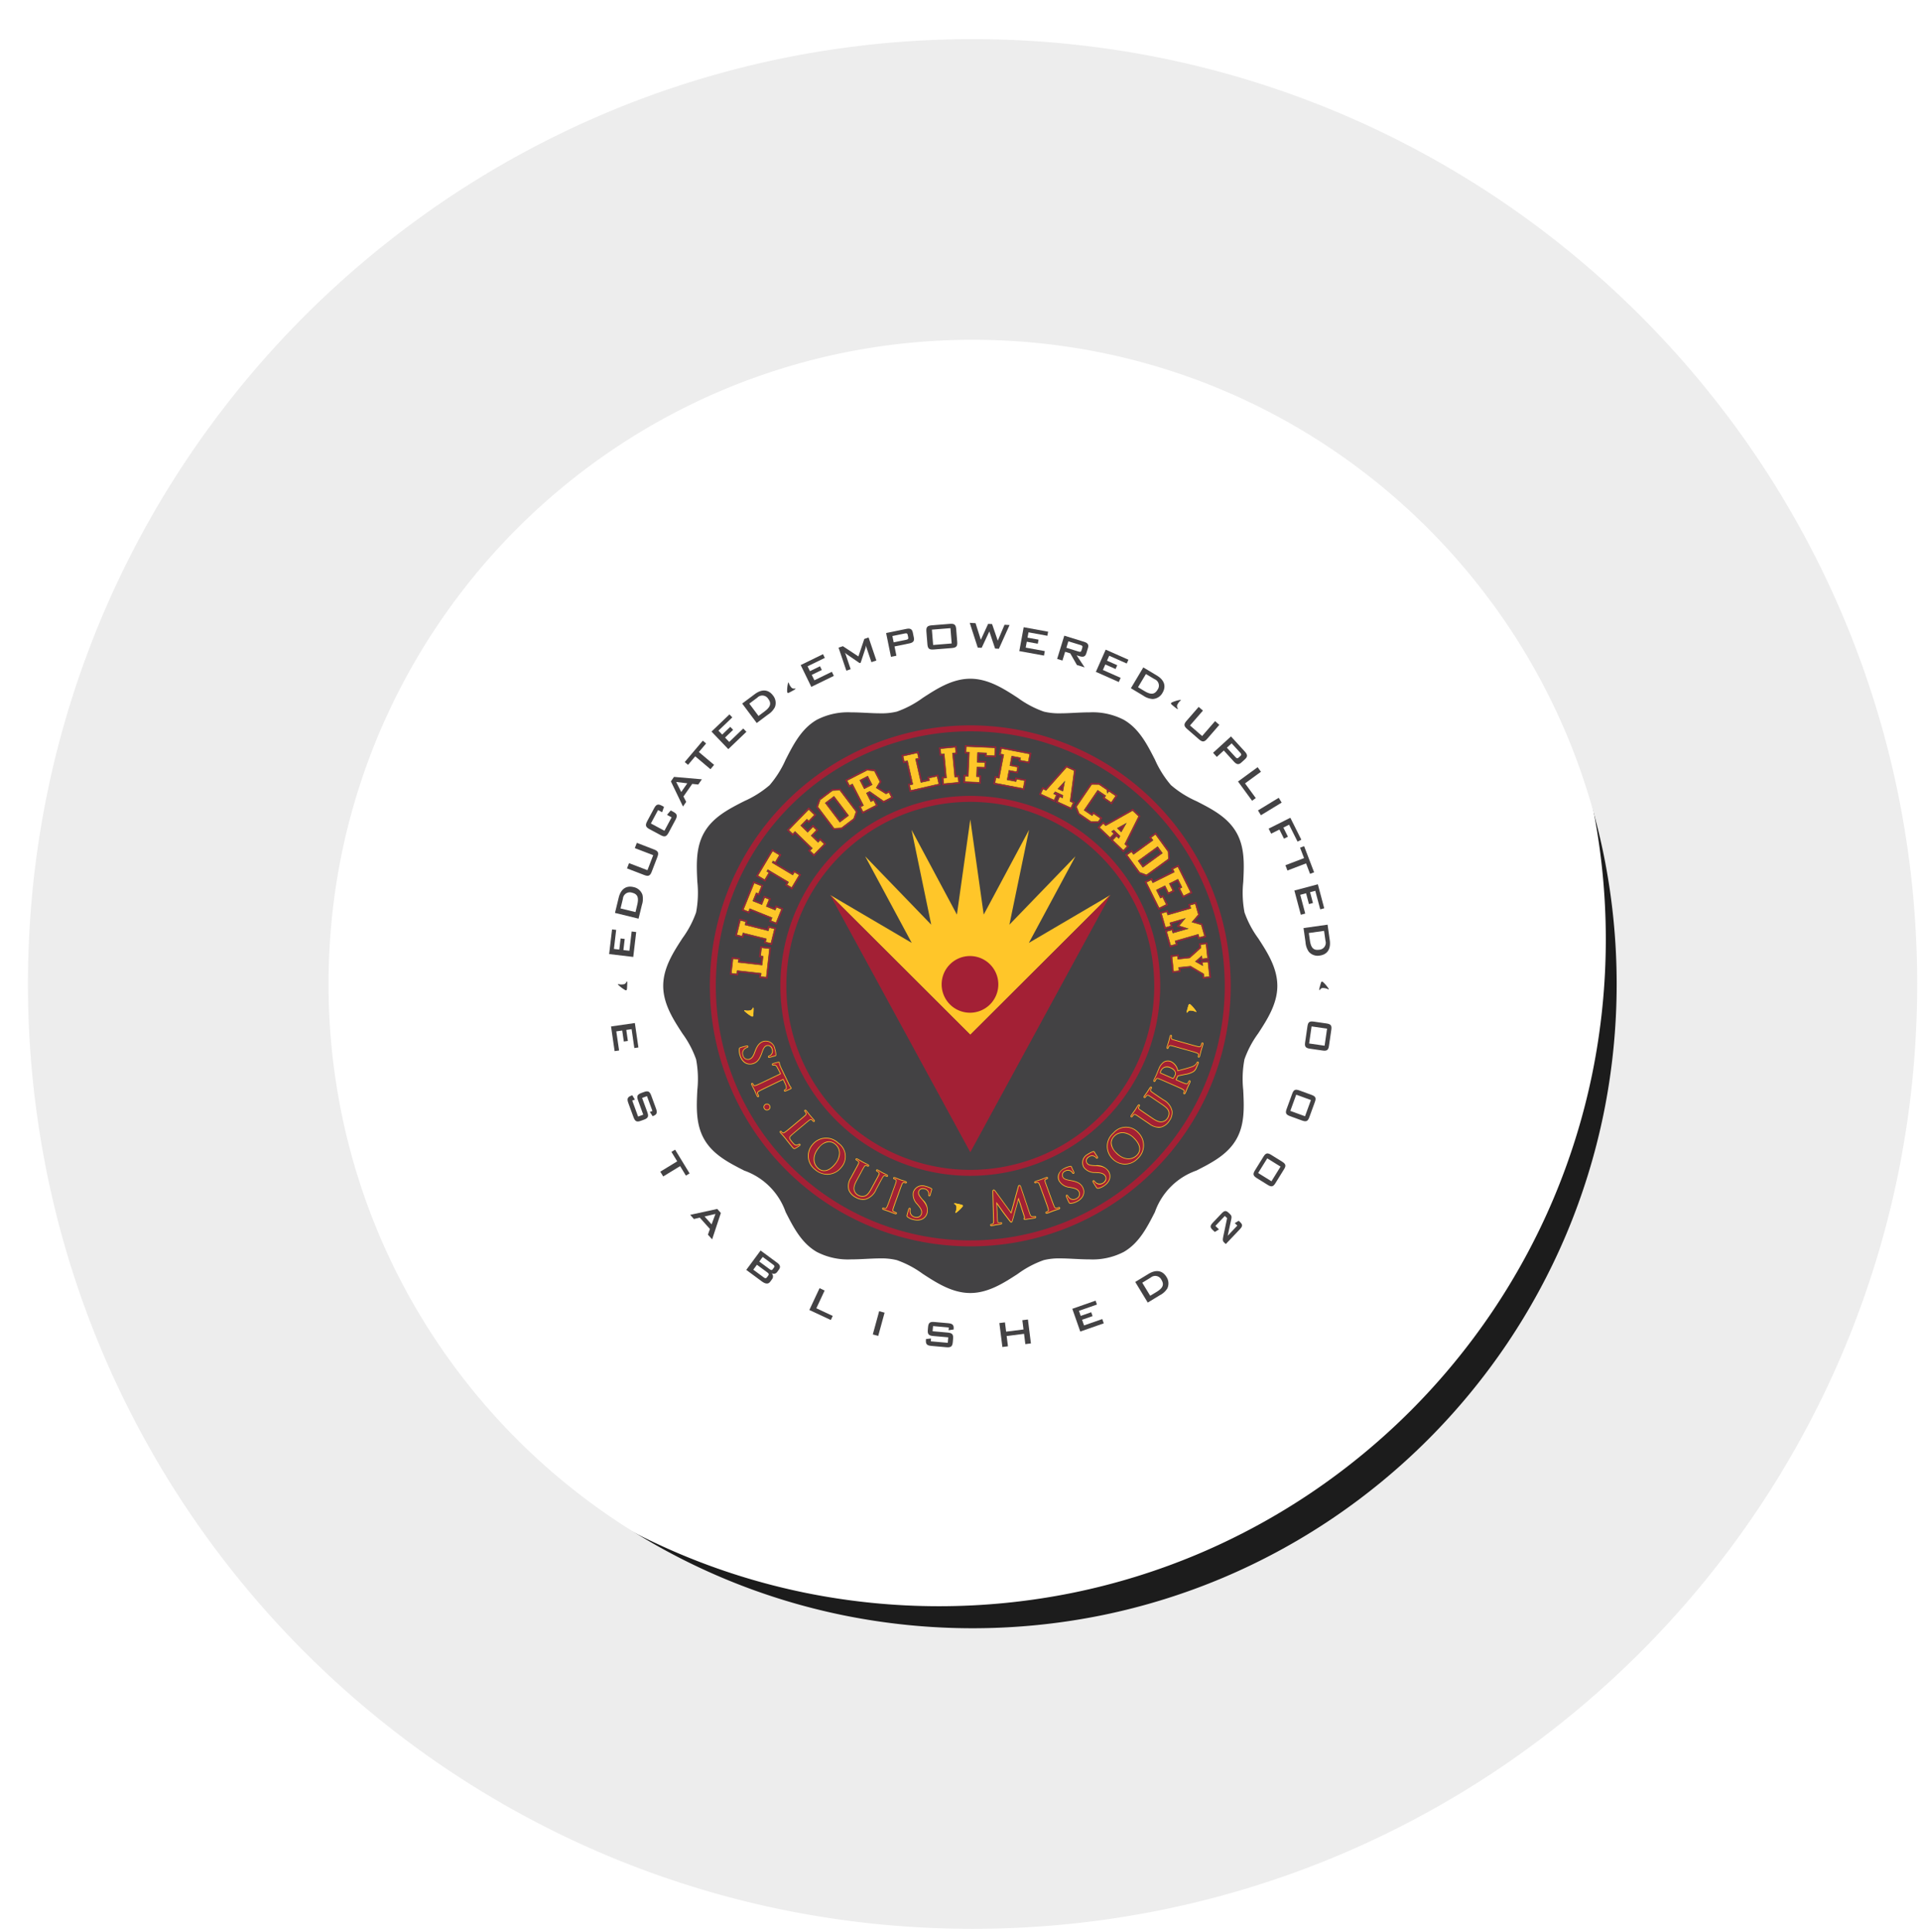 <svg xmlns="http://www.w3.org/2000/svg" xmlns:xlink="http://www.w3.org/1999/xlink" width="343.39" height="345.389" viewBox="0 0 343.39 345.389"><defs><style>.a{fill:#62a0a5;}.b{fill:#fff;}.c{fill:rgba(0,0,0,0.89);}.d{fill:#ededed;stroke:rgba(0,0,0,0);stroke-miterlimit:10;}.e{clip-path:url(#c);}.f{fill:#434244;}.g{fill:#ffc629;}.h{fill:#a32035;}.i{fill:#424143;}.j{filter:url(#a);}</style><filter id="a" x="0" y="0" width="335.889" height="335.889" filterUnits="userSpaceOnUse"><feOffset dx="-4" dy="-6" input="SourceAlpha"/><feGaussianBlur stdDeviation="7" result="b"/><feFlood flood-color="#333e48" flood-opacity="0.353"/><feComposite operator="in" in2="b"/><feComposite in="SourceGraphic"/></filter><clipPath id="c"><circle class="a" cx="96" cy="96" r="96" transform="translate(1552 668)"/></clipPath></defs><g transform="translate(-982.869 -613.787)"><circle class="b" cx="121.338" cy="121.338" r="121.338" transform="translate(1036.193 671.552)"/><g class="j" transform="matrix(1, 0, 0, 1, 982.87, 613.79)"><path class="c" d="M-4061.055,293.889a148.033,148.033,0,0,1-29.615-2.985,146.208,146.208,0,0,1-27.583-8.562,146.944,146.944,0,0,1-24.96-13.548,147.973,147.973,0,0,1-21.747-17.943A147.987,147.987,0,0,1-4182.9,229.1a147.028,147.028,0,0,1-13.548-24.961,146.142,146.142,0,0,1-8.562-27.583A147.991,147.991,0,0,1-4208,146.944a147.988,147.988,0,0,1,2.986-29.614,146.141,146.141,0,0,1,8.562-27.583A147.031,147.031,0,0,1-4182.9,64.786a147.993,147.993,0,0,1,17.944-21.747A147.972,147.972,0,0,1-4143.213,25.1a146.942,146.942,0,0,1,24.96-13.548,146.215,146.215,0,0,1,27.583-8.562A148.032,148.032,0,0,1-4061.055,0a148.03,148.03,0,0,1,29.614,2.985,146.2,146.2,0,0,1,27.583,8.562A146.966,146.966,0,0,1-3978.9,25.1a147.975,147.975,0,0,1,21.747,17.943,148.005,148.005,0,0,1,17.943,21.747,146.961,146.961,0,0,1,13.548,24.961,146.24,146.24,0,0,1,8.562,27.583,148.027,148.027,0,0,1,2.985,29.614,148.03,148.03,0,0,1-2.985,29.615,146.24,146.24,0,0,1-8.562,27.583,146.958,146.958,0,0,1-13.548,24.961,148.011,148.011,0,0,1-17.943,21.747,147.986,147.986,0,0,1-21.747,17.943,146.965,146.965,0,0,1-24.96,13.548,146.21,146.21,0,0,1-27.583,8.562A148.027,148.027,0,0,1-4061.055,293.889Zm0-266.195a120.133,120.133,0,0,0-24.034,2.423,118.658,118.658,0,0,0-22.385,6.949A119.291,119.291,0,0,0-4127.73,48.06a120.207,120.207,0,0,0-17.649,14.562,120.124,120.124,0,0,0-14.561,17.649,119.266,119.266,0,0,0-11,20.257,118.607,118.607,0,0,0-6.949,22.385,120.1,120.1,0,0,0-2.423,24.033,120.1,120.1,0,0,0,2.423,24.033,118.608,118.608,0,0,0,6.949,22.384,119.267,119.267,0,0,0,11,20.256,120.116,120.116,0,0,0,14.561,17.649,120.2,120.2,0,0,0,17.649,14.561,119.281,119.281,0,0,0,20.257,10.995,118.656,118.656,0,0,0,22.385,6.949,120.139,120.139,0,0,0,24.034,2.423,120.128,120.128,0,0,0,24.032-2.423,118.645,118.645,0,0,0,22.384-6.949,119.235,119.235,0,0,0,20.256-10.995,120.105,120.105,0,0,0,17.649-14.561,120.14,120.14,0,0,0,14.562-17.649,119.258,119.258,0,0,0,10.995-20.256,118.7,118.7,0,0,0,6.949-22.384,120.137,120.137,0,0,0,2.423-24.033,120.139,120.139,0,0,0-2.423-24.033,118.7,118.7,0,0,0-6.949-22.385,119.256,119.256,0,0,0-10.995-20.257,120.145,120.145,0,0,0-14.562-17.649,120.111,120.111,0,0,0-17.649-14.562,119.247,119.247,0,0,0-20.256-10.995,118.648,118.648,0,0,0-22.384-6.949A120.125,120.125,0,0,0-4061.055,27.694Z" transform="translate(4233 27)"/></g><path class="d" d="M-4073.1,334.457a168.017,168.017,0,0,1-31.71-9.845,168.959,168.959,0,0,1-28.7-15.576,170.18,170.18,0,0,1-25-20.63,170.065,170.065,0,0,1-20.631-25,168.983,168.983,0,0,1-15.576-28.7,168.136,168.136,0,0,1-9.843-31.713A170.131,170.131,0,0,1-4208,168.945a170.133,170.133,0,0,1,3.434-34.049,168.16,168.16,0,0,1,9.843-31.713,169.023,169.023,0,0,1,15.576-28.7,170.12,170.12,0,0,1,20.631-25,170.24,170.24,0,0,1,25-20.629,168.958,168.958,0,0,1,28.7-15.576,168.018,168.018,0,0,1,31.71-9.845A170.187,170.187,0,0,1-4039.055,0a170.172,170.172,0,0,1,34.048,3.432,168.15,168.15,0,0,1,31.714,9.845,168.984,168.984,0,0,1,28.7,15.576,170.224,170.224,0,0,1,25,20.629,170.224,170.224,0,0,1,20.631,25,169.067,169.067,0,0,1,15.576,28.7,168.1,168.1,0,0,1,9.845,31.713,170.239,170.239,0,0,1,3.432,34.049,170.237,170.237,0,0,1-3.432,34.048,168.1,168.1,0,0,1-9.845,31.713,168.914,168.914,0,0,1-15.576,28.7,170.115,170.115,0,0,1-20.631,25,170.165,170.165,0,0,1-25,20.63,168.949,168.949,0,0,1-28.7,15.576,168.15,168.15,0,0,1-31.714,9.845,170.171,170.171,0,0,1-34.048,3.432A170.186,170.186,0,0,1-4073.1,334.457Zm10.834-278.364a114.571,114.571,0,0,0-21.623,6.712,115.056,115.056,0,0,0-19.567,10.62,116.023,116.023,0,0,0-17.049,14.066,116.122,116.122,0,0,0-14.064,17.048,115.14,115.14,0,0,0-10.622,19.568,114.594,114.594,0,0,0-6.711,21.622,116.109,116.109,0,0,0-2.341,23.216,116.109,116.109,0,0,0,2.341,23.216,114.6,114.6,0,0,0,6.711,21.623,115.09,115.09,0,0,0,10.622,19.567,116.067,116.067,0,0,0,14.064,17.048,116.008,116.008,0,0,0,17.049,14.066,115.062,115.062,0,0,0,19.567,10.621,114.647,114.647,0,0,0,21.623,6.712,116.079,116.079,0,0,0,23.216,2.34,116.062,116.062,0,0,0,23.215-2.34,114.6,114.6,0,0,0,21.623-6.712,115.156,115.156,0,0,0,19.568-10.621A116,116,0,0,0-3957.6,250.4a115.985,115.985,0,0,0,14.067-17.048,115.246,115.246,0,0,0,10.62-19.567,114.642,114.642,0,0,0,6.712-21.623,116.075,116.075,0,0,0,2.34-23.216,116.075,116.075,0,0,0-2.34-23.216,114.609,114.609,0,0,0-6.712-21.622,115.255,115.255,0,0,0-10.62-19.568A116.039,116.039,0,0,0-3957.6,87.491a116.067,116.067,0,0,0-17.047-14.066,115.151,115.151,0,0,0-19.568-10.62,114.521,114.521,0,0,0-21.623-6.712,115.986,115.986,0,0,0-23.215-2.34A116,116,0,0,0-4062.27,56.093Z" transform="translate(5195.869 620.787)"/><g transform="translate(783.813 633.974)"><g transform="translate(317.671 101.169)"><path class="f" d="M459.934,184.6a17.928,17.928,0,0,1-2.456-4.639,18.712,18.712,0,0,1-.221-5.468c.151-3.033.307-6.167-1.251-8.858-1.58-2.732-4.4-4.17-7.12-5.559a18.358,18.358,0,0,1-4.557-2.866,18.422,18.422,0,0,1-2.867-4.555c-1.391-2.724-2.826-5.541-5.557-7.122a12.119,12.119,0,0,0-6.143-1.339c-.9,0-1.811.044-2.692.088h-.027c-.838.043-1.7.086-2.525.086a11.331,11.331,0,0,1-2.938-.307h0a18.019,18.019,0,0,1-4.64-2.457c-2.469-1.605-5.266-3.424-8.5-3.424s-6.032,1.819-8.5,3.424a17.971,17.971,0,0,1-4.639,2.457,11.35,11.35,0,0,1-2.939.307c-.823,0-1.688-.043-2.522-.086H389.8c-.879-.043-1.788-.088-2.686-.088a12.113,12.113,0,0,0-6.143,1.339c-2.732,1.581-4.17,4.4-5.559,7.122a18.389,18.389,0,0,1-2.867,4.556,18.384,18.384,0,0,1-4.555,2.865c-2.724,1.389-5.541,2.826-7.121,5.559-1.558,2.691-1.4,5.826-1.251,8.858a18.728,18.728,0,0,1-.222,5.468,17.888,17.888,0,0,1-2.457,4.639c-1.6,2.47-3.424,5.269-3.424,8.5s1.82,6.033,3.424,8.5a17.893,17.893,0,0,1,2.457,4.639,18.711,18.711,0,0,1,.222,5.468c-.151,3.032-.307,6.169,1.251,8.858,1.581,2.732,4.4,4.169,7.121,5.558a12.13,12.13,0,0,1,7.422,7.421c1.389,2.724,2.827,5.541,5.558,7.122a12.1,12.1,0,0,0,6.142,1.341c.909,0,1.828-.047,2.716-.091.839-.041,1.7-.085,2.526-.085a11.344,11.344,0,0,1,2.942.308,17.891,17.891,0,0,1,4.638,2.455c2.47,1.607,5.269,3.424,8.5,3.424s6.032-1.818,8.5-3.424a17.977,17.977,0,0,1,4.64-2.456,11.409,11.409,0,0,1,2.94-.307c.808,0,1.631.041,2.5.085h.021c.885.044,1.8.091,2.719.091a12.1,12.1,0,0,0,6.143-1.341c2.732-1.581,4.167-4.4,5.557-7.122a12.126,12.126,0,0,1,7.422-7.421c2.724-1.389,5.542-2.826,7.122-5.558,1.558-2.689,1.4-5.826,1.251-8.858a18.716,18.716,0,0,1,.221-5.468,17.9,17.9,0,0,1,2.456-4.639c1.606-2.468,3.424-5.269,3.424-8.5S461.54,187.066,459.934,184.6Z" transform="translate(-353.515 -138.178)"/><g transform="translate(13.537 58.187)"><path class="g" d="M423.149,415.1c.031-.075.04-.131.079-.136.062-.008.083.03.1.146.013.1-.019.827-.043,1.1a.737.737,0,0,1-.067.3.1.1,0,0,1-.09.042.468.468,0,0,1-.187-.041,6.138,6.138,0,0,1-1.157-.86c-.055-.055-.133-.118-.138-.157a.045.045,0,0,1,.041-.052,1.218,1.218,0,0,1,.177.026,1.975,1.975,0,0,0,.715.018A.625.625,0,0,0,423.149,415.1Z" transform="translate(-420.705 -414.337)"/><g transform="translate(0 6.53)"><path class="g" d="M417.811,444.7c.016-.136.046-.171.211-.222.413-.128.872-.238,1-.268s.2-.031.222.029-.044.1-.1.114a1.717,1.717,0,0,0-.362.187,1.084,1.084,0,0,0-.426,1.309.956.956,0,0,0,1.169.741c.368-.114.678-.334.973-1.109l.163-.428c.39-1.027.828-1.475,1.435-1.664a1.6,1.6,0,0,1,1.958,1.3,3.82,3.82,0,0,1,.182,1.038c.006.071-.005.117-.057.133-.1.031-.325.068-.912.25-.165.051-.232.046-.251-.013s.022-.089.112-.116a.966.966,0,0,0,.435-.351,1,1,0,0,0,.114-.933.828.828,0,0,0-1.051-.653c-.345.107-.554.362-.834,1.132l-.093.259c-.4,1.12-.82,1.6-1.533,1.825a1.59,1.59,0,0,1-1.526-.3,2.268,2.268,0,0,1-.677-1.1A2.728,2.728,0,0,1,417.811,444.7Z" transform="translate(-417.675 -443.205)"/><path class="g" d="M419.2,447.007a1.693,1.693,0,0,1-1.1-.4,2.366,2.366,0,0,1-.716-1.158,2.819,2.819,0,0,1-.15-1.206h0c.024-.206.111-.266.3-.323.417-.129.873-.239,1-.27.206-.05.33-.012.366.113a.183.183,0,0,1-.012.144.268.268,0,0,1-.174.12,1.629,1.629,0,0,0-.329.172.964.964,0,0,0-.377,1.172.832.832,0,0,0,1.018.661c.35-.108.622-.319.9-1.037l.163-.428c.382-1.006.835-1.526,1.512-1.736a1.719,1.719,0,0,1,2.109,1.375,3.96,3.96,0,0,1,.187,1.07c.014.169-.07.232-.143.254-.029.009-.071.019-.131.034-.138.033-.368.089-.779.216-.1.032-.339.105-.4-.092a.184.184,0,0,1,.012-.145.288.288,0,0,1,.181-.123.849.849,0,0,0,.369-.3.877.877,0,0,0,.1-.83.894.894,0,0,0-.368-.519.635.635,0,0,0-.532-.055c-.278.086-.471.274-.756,1.058l-.092.259c-.412,1.149-.849,1.664-1.611,1.9A1.845,1.845,0,0,1,419.2,447.007Zm-1.722-2.741a2.6,2.6,0,0,0,.14,1.107,2.133,2.133,0,0,0,.64,1.043,1.478,1.478,0,0,0,1.412.277c.678-.21,1.072-.685,1.455-1.751l.093-.259c.283-.778.513-1.082.912-1.206a.884.884,0,0,1,.728.078,1.13,1.13,0,0,1,.474.655,1.111,1.111,0,0,1-.129,1.037,1.055,1.055,0,0,1-.21.229c.283-.084.458-.126.572-.153l.091-.022s0-.009,0-.015a3.749,3.749,0,0,0-.177-1.012c-.3-.968-1.028-1.456-1.807-1.215-.607.188-1,.65-1.358,1.591l-.164.428c-.307.806-.642,1.055-1.05,1.182a1.079,1.079,0,0,1-1.32-.821,1.207,1.207,0,0,1,.474-1.445l.075-.048c-.2.05-.469.122-.724.2-.117.036-.117.036-.127.12Zm6.2,1.026h0Z" transform="translate(-417.226 -442.756)"/></g><g transform="translate(2.193 10.314)"><path class="g" d="M433.331,463.18l-.536-1.043c-.211-.4-.329-.557-.536-.589a.922.922,0,0,0-.306,0c-.064.013-.1.006-.123-.038s0-.08.082-.117c.114-.054.823-.231.887-.244.1-.023.155-.022.175.02a1.761,1.761,0,0,0,.062.346c.077.215.193.491.3.726l1.35,2.8a3.859,3.859,0,0,0,.27.472,1.5,1.5,0,0,1,.127.174c.024.05-.014.077-.12.128-.15.072-.648.286-.833.374-.074.026-.124.034-.144-.008-.028-.058,0-.089.1-.148l.074-.042c.178-.1.284-.391,0-1.029l-.408-.9-2.906,1.4c-.652.313-1.211.582-1.5.764-.188.117-.324.234-.249.461a3.1,3.1,0,0,0,.146.374c.037.078.033.124,0,.141s-.1-.024-.136-.1c-.225-.467-.418-.925-.514-1.122-.079-.163-.314-.6-.451-.882-.044-.093-.047-.152,0-.176.035-.017.07,0,.112.087a1.224,1.224,0,0,0,.15.24c.1.129.273.1.488.02.314-.109.875-.378,1.526-.691Z" transform="translate(-427.992 -461.013)"/><path class="g" d="M428.775,466.881c-.063,0-.149-.032-.218-.176-.135-.279-.258-.556-.356-.776-.065-.146-.119-.267-.157-.346s-.1-.189-.167-.325c-.1-.183-.206-.395-.284-.557-.108-.225,0-.311.058-.337s.177-.058.274.142a1.116,1.116,0,0,0,.136.218c.033.043.1.072.353-.019.318-.11.926-.4,1.514-.686l2.793-1.343-.479-.932c-.2-.389-.3-.5-.447-.524a.784.784,0,0,0-.262,0,.2.2,0,0,1-.257-.105.177.177,0,0,1-.01-.138.262.262,0,0,1,.149-.14c.132-.063.866-.243.916-.253.077-.017.24-.053.308.085a.334.334,0,0,1,.025.138.6.6,0,0,0,.041.218c.079.221.194.494.3.718l1.35,2.8a3.8,3.8,0,0,0,.263.459l.033.042a.854.854,0,0,1,.1.148c.078.163-.095.247-.178.287s-.22.1-.377.169c-.174.077-.359.159-.456.205-.16.058-.259.034-.306-.066-.081-.169.077-.26.153-.3l.075-.043c.17-.1.151-.419-.055-.874l-.357-.79-2.794,1.345c-.617.3-1.2.576-1.487.757-.2.123-.241.192-.2.321a3.069,3.069,0,0,0,.14.359c.1.21-.03.289-.057.3A.2.2,0,0,1,428.775,466.881Zm-.772-1.9.088.169c.072.139.136.26.17.331s.094.2.161.353l.1.222a.6.6,0,0,1,.323-.377c.3-.189.887-.471,1.511-.77l3.017-1.452.459,1.015c.25.554.213.861.11,1.031l.161-.071c.154-.068.3-.133.37-.166l.03-.015-.042-.054-.039-.05a4.018,4.018,0,0,1-.284-.494l-1.35-2.8c-.11-.23-.229-.513-.31-.738a.833.833,0,0,1-.056-.294v0l-.041.008c-.051.011-.368.089-.6.155l.055.007c.265.041.408.235.626.652l.593,1.154-3.017,1.45c-.621.3-1.209.582-1.538.7A.713.713,0,0,1,428,464.979Z" transform="translate(-427.547 -460.565)"/></g><g transform="translate(4.409 17.8)"><path class="g" d="M438.787,496.426a.473.473,0,0,1,.657.166.453.453,0,0,1-.145.646.479.479,0,0,1-.682-.16A.458.458,0,0,1,438.787,496.426Z" transform="translate(-438.422 -496.239)"/><path class="g" d="M438.575,496.995a.584.584,0,0,1-.511-.3.579.579,0,0,1-.074-.444.618.618,0,0,1,.286-.372.6.6,0,0,1,.823.208.613.613,0,0,1,.076.466.564.564,0,0,1-.264.345A.66.66,0,0,1,438.575,496.995Zm.02-.958a.392.392,0,0,0-.194.052h0a.38.38,0,0,0-.175.224.337.337,0,0,0,.047.261.352.352,0,0,0,.231.173.4.4,0,0,0,.286-.055.319.319,0,0,0,.153-.2.373.373,0,0,0-.05-.283A.335.335,0,0,0,438.595,496.036Z" transform="translate(-437.974 -495.796)"/></g><g transform="translate(7.308 18.89)"><path class="g" d="M454.966,505.146c-.772.645-1.187.995-1.19,1.211-.005.179.085.37.478.841.268.319.47.55.759.564a.982.982,0,0,0,.494-.146c.059-.039.105-.058.146-.009s.01.074-.063.134a6.5,6.5,0,0,1-.769.49c-.163.074-.218.069-.481-.245-.363-.434-.613-.758-.834-1.034s-.391-.5-.6-.751c-.055-.067-.166-.2-.293-.339s-.259-.286-.36-.407c-.065-.078-.082-.136-.041-.171s.068-.016.129.055a1.31,1.31,0,0,0,.206.2c.126.1.283.02.478-.1.279-.181.755-.581,1.31-1.045l1.062-.888c.917-.766,1.086-.907,1.268-1.081s.252-.314.127-.547a1.158,1.158,0,0,0-.148-.214c-.055-.066-.074-.114-.031-.149s.09,0,.165.088c.237.284.537.68.674.841.12.145.507.57.7.805.071.085.094.137.052.172s-.085.01-.145-.063a2.179,2.179,0,0,0-.215-.22c-.166-.138-.309-.1-.53.064-.2.149-.373.291-1.289,1.057Z" transform="translate(-452.07 -501.378)"/><path class="g" d="M454.234,507.943c-.138,0-.249-.1-.437-.327-.275-.329-.484-.592-.667-.824l-.168-.212c-.214-.281-.392-.5-.6-.749-.068-.081-.171-.2-.289-.334-.064-.077-.131-.15-.2-.221s-.119-.131-.168-.19c-.16-.192-.072-.3-.026-.341s.158-.1.3.07a1.212,1.212,0,0,0,.187.18c.055.044.141.016.341-.109.259-.168.709-.545,1.231-.98l1.127-.943c.917-.766,1.082-.9,1.262-1.076s.193-.235.1-.4a1.064,1.064,0,0,0-.134-.194.277.277,0,0,1-.082-.2.177.177,0,0,1,.066-.123.172.172,0,0,1,.128-.041.325.325,0,0,1,.207.144c.13.156.28.346.411.512.107.136.2.256.263.328s.159.184.277.317c.149.168.317.358.427.489a.322.322,0,0,1,.1.224.184.184,0,0,1-.195.162.288.288,0,0,1-.184-.121,2.074,2.074,0,0,0-.2-.206c-.083-.069-.152-.1-.379.069-.2.147-.377.295-1.284,1.053l-1.062.888c-.64.535-1.145.957-1.147,1.12,0,.137.068.3.45.762.264.315.438.509.672.52a.891.891,0,0,0,.42-.125c.156-.1.253-.05.306.014a.169.169,0,0,1,.043.127.272.272,0,0,1-.122.178,6.5,6.5,0,0,1-.8.507A.457.457,0,0,1,454.234,507.943Zm-2.047-2.688.071.082c.118.128.224.255.283.326.218.26.4.486.612.768l.167.21c.183.231.39.493.664.819.222.266.237.259.337.213a4.163,4.163,0,0,0,.432-.258.812.812,0,0,1-.2.019c-.352-.017-.592-.3-.846-.607-.389-.468-.512-.692-.506-.923,0-.272.389-.595,1.233-1.3l1.062-.888c.929-.777,1.089-.91,1.3-1.062a.6.6,0,0,1,.484-.162l-.088-.1c-.12-.135-.228-.257-.282-.322s-.158-.2-.267-.334l-.115-.146a.542.542,0,0,1-.228.471c-.185.176-.351.315-1.274,1.085l-1.127.943c-.527.441-.982.821-1.256,1A.772.772,0,0,1,452.188,505.255Zm-.418-.315Z" transform="translate(-451.62 -500.93)"/></g><g transform="translate(12.35 23.891)"><path class="g" d="M476.693,526.157a3.028,3.028,0,0,1,4.469-.261,2.851,2.851,0,0,1,.531,4.3,3.108,3.108,0,0,1-4.566.364A3,3,0,0,1,476.693,526.157Zm3.972,3.548c1.135-1.347,1.065-2.837.08-3.667-.691-.583-1.8-.864-3.066.632-1.055,1.25-1.2,2.825-.047,3.8C478.053,530.823,479.2,531.441,480.665,529.705Z" transform="translate(-475.803 -524.913)"/><path class="g" d="M478.814,531.066a3.444,3.444,0,0,1-2.222-.865,3.111,3.111,0,0,1-.448-4.57h0a3.149,3.149,0,0,1,4.64-.276,2.986,2.986,0,0,1,.545,4.467A3.28,3.28,0,0,1,478.814,531.066Zm-2.485-5.279a2.879,2.879,0,0,0,.419,4.229,2.983,2.983,0,0,0,4.4-.349,2.732,2.732,0,0,0-.516-4.126,2.908,2.908,0,0,0-4.3.247Zm1.918,4.755a1.814,1.814,0,0,1-1.149-.428c-1.14-.963-1.127-2.6.032-3.969,1.5-1.781,2.764-1.045,3.237-.647a2.223,2.223,0,0,1,.8,1.733,3.315,3.315,0,0,1-.864,2.1h0A2.766,2.766,0,0,1,478.247,530.542Zm.858-5.3a2.418,2.418,0,0,0-1.79,1.057c-1.067,1.265-1.093,2.757-.061,3.628.392.33,1.455.918,2.862-.749h0a3.076,3.076,0,0,0,.807-1.95,1.985,1.985,0,0,0-.712-1.547A1.73,1.73,0,0,0,479.1,525.244Z" transform="translate(-475.347 -524.466)"/></g><g transform="translate(19.498 27.578)"><path class="g" d="M510.587,544.736c.569-1.052.675-1.245.78-1.473s.118-.384-.084-.555a1.618,1.618,0,0,0-.258-.167c-.076-.041-.11-.078-.084-.126s.082-.036.186.021c.366.2.791.456,1,.568.166.09.613.3.861.439.1.056.145.1.119.145s-.075.039-.144,0a1.1,1.1,0,0,0-.212-.087c-.205-.068-.324.02-.469.255-.133.214-.238.407-.807,1.458l-.525.968c-.543,1-.571,1.533-.381,1.992a1.449,1.449,0,0,0,.71.752,1.542,1.542,0,0,0,1.157.144c.586-.173.944-.784,1.329-1.5l.469-.863c.569-1.05.673-1.246.78-1.474s.118-.384-.084-.555a1.5,1.5,0,0,0-.238-.155c-.076-.042-.11-.077-.084-.126s.082-.037.18.017c.353.19.777.447.783.451.083.045.529.26.8.406.1.05.138.092.111.14s-.074.04-.158-.006a1.207,1.207,0,0,0-.212-.087c-.2-.066-.324.021-.469.256-.134.214-.239.407-.808,1.458l-.4.739a2.974,2.974,0,0,1-1.784,1.724,2.342,2.342,0,0,1-1.708-.28,2.528,2.528,0,0,1-1.276-1.308,2.584,2.584,0,0,1,.378-2.166Z" transform="translate(-509.44 -542.264)"/><path class="g" d="M511.691,549.228a2.568,2.568,0,0,1-1.256-.351A2.646,2.646,0,0,1,509.1,547.5a2.741,2.741,0,0,1,.385-2.264l.646-1.193c.48-.887.58-1.072.677-1.283s.092-.29-.052-.412a1.525,1.525,0,0,0-.238-.153.275.275,0,0,1-.149-.152.176.176,0,0,1,.016-.138.17.17,0,0,1,.1-.085.326.326,0,0,1,.247.058c.21.114.439.247.636.361.146.085.273.159.362.207s.208.107.354.18c.176.088.371.185.507.259.064.034.258.139.168.308a.178.178,0,0,1-.107.09.269.269,0,0,1-.2-.039.979.979,0,0,0-.192-.078c-.1-.035-.179-.038-.328.2-.131.21-.23.392-.8,1.452l-.525.968c-.544,1.005-.544,1.482-.376,1.888a1.33,1.33,0,0,0,.656.692,1.437,1.437,0,0,0,1.064.134c.528-.156.868-.719,1.257-1.439l.469-.863c.561-1.036.67-1.239.776-1.467s.092-.289-.052-.411a1.37,1.37,0,0,0-.217-.141c-.184-.1-.174-.214-.133-.29a.172.172,0,0,1,.1-.087.321.321,0,0,1,.24.056c.281.152.607.345.776.446.035.02.11.057.206.1.177.088.425.211.6.305a.317.317,0,0,1,.175.169.184.184,0,0,1-.122.224.283.283,0,0,1-.216-.046,1.026,1.026,0,0,0-.181-.075c-.115-.037-.189-.041-.338.2-.132.21-.231.392-.8,1.452l-.4.739a3.055,3.055,0,0,1-1.865,1.785A2.511,2.511,0,0,1,511.691,549.228Zm-.622-6.883a.545.545,0,0,1-.039.52c-.1.217-.2.4-.684,1.3l-.646,1.193a2.524,2.524,0,0,0-.37,2.068,2.427,2.427,0,0,0,1.22,1.242,2.239,2.239,0,0,0,1.625.268,2.856,2.856,0,0,0,1.7-1.663l.4-.739c.577-1.066.677-1.249.812-1.465a.6.6,0,0,1,.39-.33l-.209-.1c-.1-.05-.178-.088-.208-.1-.077-.046-.2-.123-.35-.207a.543.543,0,0,1-.04.52c-.109.234-.218.438-.783,1.48l-.469.863c-.416.77-.784,1.373-1.4,1.556a1.662,1.662,0,0,1-1.248-.153,1.574,1.574,0,0,1-.765-.813,2.374,2.374,0,0,1,.387-2.095l.525-.968c.577-1.066.676-1.249.811-1.465a.6.6,0,0,1,.391-.33l-.139-.07c-.149-.074-.285-.142-.361-.184s-.219-.124-.368-.21Z" transform="translate(-508.992 -541.816)"/></g><g transform="translate(25.62 30.936)"><path class="g" d="M540.235,560.541c.406-1.125.481-1.332.553-1.573.076-.257.047-.409-.1-.505a1.03,1.03,0,0,0-.255-.125c-.074-.028-.112-.059-.091-.118s.08-.038.2.007c.281.1.739.293.953.37.185.067.629.2.91.3.1.035.15.07.134.116s-.072.058-.145.031a1.208,1.208,0,0,0-.23-.058c-.213-.035-.317.068-.426.323-.1.231-.176.438-.582,1.562l-.471,1.3c-.26.718-.471,1.3-.556,1.631-.05.208-.046.359.165.468a3.1,3.1,0,0,0,.367.166c.081.03.11.065.1.1s-.087.053-.168.022c-.488-.176-.946-.365-1.146-.44-.169-.061-.643-.207-.939-.314-.1-.036-.14-.076-.122-.128s.052-.049.14-.017a1.339,1.339,0,0,0,.277.067c.159.023.248-.085.348-.293.15-.3.361-.879.621-1.6Z" transform="translate(-538.254 -558.068)"/><path class="g" d="M540.231,564.255a.387.387,0,0,1-.137-.028c-.318-.115-.626-.236-.857-.327-.121-.048-.22-.087-.289-.113s-.192-.065-.333-.11c-.2-.064-.432-.14-.6-.2-.235-.088-.214-.227-.194-.282s.09-.164.3-.09a1.229,1.229,0,0,0,.252.061c.062.01.116,0,.223-.226.149-.294.365-.893.616-1.586l.516-1.425c.363-1,.438-1.213.506-1.443.077-.26.017-.325-.052-.369a.906.906,0,0,0-.23-.113c-.2-.078-.19-.2-.165-.273a.163.163,0,0,1,.085-.094.355.355,0,0,1,.269.028c.15.054.353.135.541.21.161.064.312.124.41.16.083.03.22.074.371.123.183.059.385.125.539.18.178.064.248.155.208.27-.022.058-.093.18-.3.1a1.115,1.115,0,0,0-.209-.053c-.117-.019-.186,0-.293.252-.1.229-.178.445-.579,1.556l-.471,1.3c-.252.7-.469,1.3-.553,1.62-.047.2-.025.264.1.331a3.039,3.039,0,0,0,.352.16c.213.079.184.216.17.256a.181.181,0,0,1-.1.1A.219.219,0,0,1,540.231,564.255Zm-1.726-.868.185.06c.144.047.27.088.341.113s.172.066.295.115l.279.11a.536.536,0,0,1-.047-.458c.088-.337.3-.913.56-1.644l.471-1.3c.4-1.116.482-1.334.585-1.569a.6.6,0,0,1,.335-.384l-.131-.043c-.153-.049-.293-.095-.378-.125-.1-.036-.254-.1-.418-.163l-.147-.059a.624.624,0,0,1,.02.513c-.07.236-.146.446-.51,1.456l-.516,1.425c-.253.7-.472,1.305-.626,1.61A.619.619,0,0,1,538.5,563.387Z" transform="translate(-537.804 -557.62)"/></g><g transform="translate(29.992 32.443)"><path class="g" d="M559.054,570.733c-.111-.083-.124-.126-.085-.295.1-.421.236-.873.273-.995s.077-.191.139-.176.06.087.046.147a1.632,1.632,0,0,0-.023.407,1.084,1.084,0,0,0,.914,1.03.955.955,0,0,0,1.23-.634c.088-.373.056-.753-.462-1.4l-.288-.359a2.332,2.332,0,0,1-.709-2.079,1.6,1.6,0,0,1,2.108-1.033,3.823,3.823,0,0,1,.987.369c.066.031.1.063.086.117-.023.1-.106.315-.246.911-.04.169-.077.225-.139.21s-.066-.063-.044-.154a.954.954,0,0,0-.08-.554,1,1,0,0,0-.747-.569.828.828,0,0,0-1.1.575c-.082.352.031.661.553,1.292l.177.211c.763.913.968,1.52.8,2.246a1.587,1.587,0,0,1-1.032,1.165,2.28,2.28,0,0,1-1.291.028A2.717,2.717,0,0,1,559.054,570.733Z" transform="translate(-558.828 -565.157)"/><path class="g" d="M560.313,570.949a2.907,2.907,0,0,1-.665-.083,2.806,2.806,0,0,1-1.115-.481.33.33,0,0,1-.13-.419c.064-.276.156-.61.273-.993.064-.211.159-.3.285-.268.057.013.187.069.136.292a1.513,1.513,0,0,0-.02.372.977.977,0,0,0,.821.92.965.965,0,0,0,.753-.093.736.736,0,0,0,.331-.45c.084-.357.04-.7-.439-1.3l-.288-.359a2.469,2.469,0,0,1-.732-2.182,1.718,1.718,0,0,1,2.254-1.124,3.927,3.927,0,0,1,1.017.38.213.213,0,0,1,.147.251c-.007.032-.02.074-.038.134-.041.135-.11.362-.207.777-.025.1-.082.35-.284.3-.058-.013-.187-.07-.135-.3a.836.836,0,0,0-.071-.474.877.877,0,0,0-.665-.5.893.893,0,0,0-.635.054.638.638,0,0,0-.316.431c-.067.284,0,.545.529,1.188l.177.21a2.532,2.532,0,0,1,.824,2.352,1.715,1.715,0,0,1-1.109,1.251A2.081,2.081,0,0,1,560.313,570.949Zm-1.481-1.654q-.121.415-.193.726c-.028.12-.028.12.039.17h0a2.587,2.587,0,0,0,1.025.439,2.144,2.144,0,0,0,1.223-.024,1.478,1.478,0,0,0,.955-1.078c.162-.692-.048-1.272-.774-2.141l-.177-.21c-.528-.638-.674-.99-.579-1.4a.884.884,0,0,1,.436-.589,1.129,1.129,0,0,1,.805-.077,1.116,1.116,0,0,1,.828.635,1.036,1.036,0,0,1,.09.3c.071-.285.123-.457.157-.568.012-.038.021-.068.027-.092l-.013-.007a3.722,3.722,0,0,0-.963-.36c-.987-.231-1.776.148-1.963.943a2.233,2.233,0,0,0,.685,1.976l.288.359a1.616,1.616,0,0,1,.486,1.5.978.978,0,0,1-.439.6,1.321,1.321,0,0,1-1.943-1.018C558.834,569.354,558.833,569.324,558.832,569.295Z" transform="translate(-558.38 -564.712)"/></g><path class="g" d="M598.539,579.8c-.068-.042-.123-.061-.12-.1,0-.063.044-.076.161-.071.1.006.81.161,1.074.231a.786.786,0,0,1,.286.116.113.113,0,0,1,.026.1.516.516,0,0,1-.072.177,6.138,6.138,0,0,1-1.045.993c-.065.044-.139.111-.178.109a.046.046,0,0,1-.045-.05,1.148,1.148,0,0,1,.056-.17,1.945,1.945,0,0,0,.139-.7A.629.629,0,0,0,598.539,579.8Z" transform="translate(-559.919 -544.015)"/><g transform="translate(44.936 32.342)"><path class="g" d="M629.691,565.858c0-.136.034-.214.1-.225s.116.02.253.2l2.9,3.987,1.312-4.8c.039-.135.067-.2.136-.216s.13.056.182.214l1.562,4.657c.157.475.275.687.519.715a1.612,1.612,0,0,0,.494-.01c.07-.012.126-.014.133.032.012.063-.077.1-.185.121-.194.035-1.266.2-1.58.235-.18.017-.23,0-.24-.044s.02-.068.071-.1.05-.13-.021-.34l-1.076-3.322-.03,0-1.057,3.817c-.114.395-.139.472-.21.484s-.174-.129-.339-.339c-.249-.322-1.074-1.4-1.205-1.6-.1-.15-.737-1.043-1.113-1.574l-.031.005.15,3.152a3,3,0,0,0,.041.368c.026.148.139.2.277.206a1.44,1.44,0,0,0,.332-.02c.062-.011.119,0,.126.034.013.069-.054.1-.171.118-.326.058-.677.1-.817.122s-.514.117-.764.161c-.076.014-.141.009-.153-.06-.007-.038.037-.063.114-.077a.991.991,0,0,0,.228-.065c.209-.085.216-.4.208-.668Z" transform="translate(-629.158 -564.687)"/><path class="g" d="M628.924,571.588a.228.228,0,0,1-.131-.037.193.193,0,0,1-.081-.129.16.16,0,0,1,.026-.121.276.276,0,0,1,.186-.1.888.888,0,0,0,.2-.058c.13-.052.139-.308.131-.551l-.139-5.187c0-.268.121-.331.194-.345.151-.028.254.092.372.249l2.749,3.784,1.246-4.554c.038-.131.081-.277.233-.3.137-.026.244.075.317.294l1.562,4.657c.154.466.252.614.418.633a1.5,1.5,0,0,0,.46-.009.265.265,0,0,1,.207.025.162.162,0,0,1,.066.108.177.177,0,0,1-.03.132.371.371,0,0,1-.254.127c-.2.036-1.274.2-1.589.237-.134.013-.335.031-.371-.14a.215.215,0,0,1,.1-.211.686.686,0,0,0-.047-.215l-.967-2.988-.964,3.481c-.124.43-.157.545-.306.571s-.23-.1-.421-.341l-.034-.043c-.207-.268-1.072-1.393-1.212-1.6-.066-.1-.383-.547-.69-.979l-.214-.3.133,2.792a2.864,2.864,0,0,0,.039.352c.006.037.017.1.164.107a1.258,1.258,0,0,0,.3-.018c.175-.031.253.051.268.13.037.2-.193.246-.268.26-.2.035-.4.063-.569.086-.106.014-.194.026-.249.036s-.158.033-.27.058c-.16.035-.347.077-.494.1A.436.436,0,0,1,628.924,571.588Zm.439-6.183.139,5.183a1.067,1.067,0,0,1-.13.668l.075-.017c.116-.026.217-.048.279-.06s.149-.023.259-.038l.106-.015a.345.345,0,0,1-.21-.268,3.1,3.1,0,0,1-.043-.381l-.155-3.262.212-.035.463.653c.323.454.627.883.7.986.125.191.924,1.231,1.2,1.589l.033.042c.067.085.14.179.188.226.03-.072.074-.224.116-.373l1.078-3.892.209-.03,1.107,3.419a.621.621,0,0,1,.038.4l.026,0c.193-.02.677-.092,1.063-.152-.29-.075-.416-.387-.547-.784L634,564.611a.488.488,0,0,0-.052-.118c-.01.03-.029.092-.035.116l-1.379,5.038-3.044-4.19a1,1,0,0,0-.121-.142A.37.37,0,0,0,629.363,565.405Zm5.463,4.672,0,0Z" transform="translate(-628.71 -564.236)"/></g><g transform="translate(52.822 30.902)"><path class="g" d="M667.814,560.708c-.409-1.122-.486-1.329-.587-1.56s-.226-.344-.4-.322a1.073,1.073,0,0,0-.276.069c-.073.026-.124.027-.146-.031s.038-.082.156-.125c.28-.1.755-.249.97-.328.184-.067.611-.249.89-.352.1-.035.162-.042.177,0,.023.06-.016.09-.09.117a1.349,1.349,0,0,0-.213.1c-.187.111-.2.257-.12.522.071.242.146.448.557,1.57l.474,1.3c.262.716.475,1.3.621,1.606.095.192.195.306.427.255a3.532,3.532,0,0,0,.388-.109c.08-.029.126-.02.139.017s-.033.1-.113.126c-.489.177-.961.325-1.16.4-.171.062-.629.254-.924.362-.095.034-.156.031-.174-.02s.009-.071.1-.1a1.277,1.277,0,0,0,.254-.126c.137-.084.136-.226.079-.449-.076-.323-.289-.906-.55-1.622Z" transform="translate(-666.278 -557.91)"/><path class="g" d="M668.028,564.025a.217.217,0,0,1-.092-.019.18.18,0,0,1-.093-.1c-.019-.053-.038-.182.17-.257a1.13,1.13,0,0,0,.231-.114c.052-.032.089-.077.027-.317-.072-.306-.268-.845-.516-1.528l-.506-1.384c-.413-1.132-.486-1.33-.584-1.553-.107-.249-.2-.26-.276-.25a.949.949,0,0,0-.249.063c-.211.075-.281-.047-.3-.1-.063-.175.148-.252.228-.281.147-.053.346-.119.534-.181.172-.057.334-.11.437-.147.087-.031.228-.089.382-.151.172-.07.36-.146.508-.2a.333.333,0,0,1,.25-.018.164.164,0,0,1,.084.095.184.184,0,0,1,0,.146.257.257,0,0,1-.161.124,1.243,1.243,0,0,0-.193.094c-.1.061-.144.119-.064.382.07.236.135.416.555,1.563l.487,1.337c.258.707.462,1.265.6,1.56.089.181.149.22.292.189a3.427,3.427,0,0,0,.373-.1.263.263,0,0,1,.207-.006.168.168,0,0,1,.087.1c.011.031.053.19-.185.279-.294.106-.581.2-.807.278-.151.05-.275.092-.354.121s-.209.081-.358.141c-.188.075-.4.161-.565.221A.431.431,0,0,1,668.028,564.025Zm-.552-3.807.507,1.384c.251.69.449,1.236.524,1.553a.621.621,0,0,1-.009.454l.151-.061c.153-.061.289-.116.366-.144s.207-.072.361-.123l.221-.074a.535.535,0,0,1-.33-.322c-.147-.307-.353-.87-.614-1.583l-.487-1.337c-.406-1.11-.486-1.327-.559-1.577a.6.6,0,0,1,.012-.511l-.109.044c-.158.064-.3.123-.391.154-.1.038-.269.092-.443.15l-.133.044a.615.615,0,0,1,.344.381c.1.239.185.455.59,1.567Z" transform="translate(-665.826 -557.462)"/></g><g transform="translate(57.05 28.933)"><path class="g" d="M688.44,555.266c-.136.007-.176-.017-.255-.172-.193-.386-.378-.821-.428-.937s-.062-.2-.007-.225.1.028.13.084a1.71,1.71,0,0,0,.244.327,1.083,1.083,0,0,0,1.36.2.955.955,0,0,0,.538-1.275c-.173-.344-.441-.613-1.254-.777l-.45-.09a2.331,2.331,0,0,1-1.877-1.141,1.594,1.594,0,0,1,.952-2.143,3.839,3.839,0,0,1,.993-.351c.071-.016.117-.014.141.035.046.092.12.309.4.856.077.156.085.222.029.25s-.091-.006-.133-.091a.955.955,0,0,0-.416-.371,1,1,0,0,0-.939.041.828.828,0,0,0-.471,1.144c.163.324.448.487,1.254.636l.271.05c1.172.21,1.718.542,2.054,1.209a1.586,1.586,0,0,1-.044,1.555,2.273,2.273,0,0,1-.971.849A2.742,2.742,0,0,1,688.44,555.266Z" transform="translate(-686.169 -548.639)"/><path class="g" d="M687.965,554.942c-.18,0-.25-.076-.333-.239-.174-.348-.34-.732-.411-.9l-.021-.048c-.1-.243-.03-.341.05-.381a.185.185,0,0,1,.145-.013.271.271,0,0,1,.147.151,1.613,1.613,0,0,0,.224.3.976.976,0,0,0,1.217.177.831.831,0,0,0,.485-1.112c-.165-.328-.419-.561-1.17-.712l-.45-.091a2.467,2.467,0,0,1-1.961-1.2,1.482,1.482,0,0,1-.038-1.279,2.149,2.149,0,0,1,1.044-1.027,3.978,3.978,0,0,1,1.023-.362.218.218,0,0,1,.274.1c.014.028.031.067.054.122.055.13.147.347.343.734.052.1.159.321-.025.413-.043.021-.188.071-.3-.145a.833.833,0,0,0-.358-.315.877.877,0,0,0-.834.039.711.711,0,0,0-.418.981c.131.26.348.42,1.167.571l.271.05c1.2.215,1.781.56,2.14,1.273a1.71,1.71,0,0,1-.047,1.67,2.372,2.372,0,0,1-1.021.9,2.835,2.835,0,0,1-1.166.348h-.035Zm-.435-1.03c.083.188.2.444.317.682.056.109.055.11.14.106a2.61,2.61,0,0,0,1.069-.322,2.14,2.14,0,0,0,.922-.8,1.474,1.474,0,0,0,.04-1.438c-.32-.635-.853-.945-1.968-1.144l-.271-.05c-.813-.15-1.151-.327-1.339-.7a.946.946,0,0,1,.524-1.306,1.111,1.111,0,0,1,1.043-.043,1.041,1.041,0,0,1,.26.169c-.13-.268-.2-.434-.247-.542-.014-.034-.026-.061-.035-.083l-.019,0a3.755,3.755,0,0,0-.965.341,1.912,1.912,0,0,0-.931.907,1.227,1.227,0,0,0,.033,1.074,2.23,2.23,0,0,0,1.792,1.076l.45.09c.845.17,1.146.459,1.338.841a1.077,1.077,0,0,1-.592,1.437,1.2,1.2,0,0,1-1.5-.228Zm.979-4.551Z" transform="translate(-685.723 -548.193)"/></g><g transform="translate(61.388 26.291)"><path class="g" d="M709.457,542.781c-.136.025-.177.006-.274-.137-.244-.358-.484-.766-.548-.873s-.09-.187-.037-.222.1.013.14.066a1.625,1.625,0,0,0,.285.291,1.081,1.081,0,0,0,1.375.023.953.953,0,0,0,.366-1.333c-.217-.319-.518-.551-1.345-.606l-.458-.031a2.335,2.335,0,0,1-2.011-.883,1.6,1.6,0,0,1,.664-2.251,3.857,3.857,0,0,1,.938-.479c.067-.026.113-.029.144.017.058.085.159.29.505.8.1.143.113.208.06.244s-.091,0-.144-.073a.957.957,0,0,0-.461-.314,1,1,0,0,0-.925.166.826.826,0,0,0-.317,1.2c.2.3.508.425,1.327.467l.274.012c1.189.055,1.774.312,2.195.93a1.589,1.589,0,0,1,.16,1.547,2.284,2.284,0,0,1-.851.971A2.74,2.74,0,0,1,709.457,542.781Z" transform="translate(-706.584 -536.205)"/><path class="g" d="M708.933,542.462c-.134,0-.206-.067-.3-.2-.159-.233-.342-.526-.546-.87-.046-.079-.167-.287-.006-.394a.184.184,0,0,1,.144-.03.273.273,0,0,1,.165.131,1.514,1.514,0,0,0,.26.263,1.082,1.082,0,0,0,1.672-.6.731.731,0,0,0-.108-.547c-.207-.3-.488-.5-1.254-.554l-.458-.031a2.471,2.471,0,0,1-2.1-.936,1.718,1.718,0,0,1,.7-2.419,3.98,3.98,0,0,1,.966-.493.214.214,0,0,1,.285.063c.018.026.039.063.07.115.071.121.191.325.435.682a.421.421,0,0,1,.108.3.18.18,0,0,1-.08.117.178.178,0,0,1-.136.03.29.29,0,0,1-.175-.135.834.834,0,0,0-.4-.267.881.881,0,0,0-.821.151.87.87,0,0,0-.4.54.64.64,0,0,0,.112.487c.165.241.4.372,1.233.414l.273.012a2.529,2.529,0,0,1,2.29.983,1.714,1.714,0,0,1,.172,1.661,2.383,2.383,0,0,1-.894,1.024,2.831,2.831,0,0,1-1.11.5h0A.585.585,0,0,1,708.933,542.462Zm-.5-.969q.225.37.4.635c.069.1.07.1.152.086h0a2.611,2.611,0,0,0,1.018-.46,2.15,2.15,0,0,0,.808-.918,1.477,1.477,0,0,0-.149-1.431c-.4-.587-.969-.825-2.1-.877l-.274-.012c-.826-.042-1.185-.173-1.422-.519a.876.876,0,0,1-.15-.668,1.1,1.1,0,0,1,.5-.7,1.117,1.117,0,0,1,1.028-.182,1.059,1.059,0,0,1,.279.135c-.164-.248-.255-.4-.314-.5l-.047-.079-.015.005a3.762,3.762,0,0,0-.914.467,1.474,1.474,0,0,0-.632,2.083,2.234,2.234,0,0,0,1.919.83l.458.031a1.614,1.614,0,0,1,1.437.659.976.976,0,0,1,.146.727,1.323,1.323,0,0,1-2.063.744C708.48,541.534,708.457,541.515,708.433,541.493Z" transform="translate(-706.138 -535.758)"/></g><g transform="translate(65.817 21.939)"><path class="g" d="M728.455,521.331a3.029,3.029,0,0,1,.184-4.473,2.851,2.851,0,0,1,4.329-.1,3.109,3.109,0,0,1-.09,4.58A3,3,0,0,1,728.455,521.331Zm3.925-3.6c-1.227-1.264-2.715-1.342-3.64-.443-.65.63-1.038,1.709.325,3.113,1.14,1.173,2.692,1.475,3.776.423C733.235,520.44,733.962,519.361,732.38,517.731Z" transform="translate(-727.435 -515.697)"/><path class="g" d="M730.232,522.012q-.134,0-.27-.013a3.336,3.336,0,0,1-2.043-1h0a3.147,3.147,0,0,1,.186-4.644,2.986,2.986,0,0,1,4.5-.1,3.229,3.229,0,0,1-.093,4.751A3.257,3.257,0,0,1,730.232,522.012Zm-2.14-1.184a3.091,3.091,0,0,0,1.892.93,2.958,2.958,0,0,0,2.359-.928,2.988,2.988,0,0,0,.088-4.409,2.732,2.732,0,0,0-4.158.1,2.928,2.928,0,0,0-.181,4.3Zm2.745.339a3.287,3.287,0,0,1-2.309-1.1,2.8,2.8,0,0,1-.952-1.933,1.935,1.935,0,0,1,.629-1.351,2.226,2.226,0,0,1,1.8-.623,3.308,3.308,0,0,1,2.007,1.069c1.72,1.772.786,2.946.458,3.264A2.316,2.316,0,0,1,730.836,521.166Zm-1.068-4.778a1.979,1.979,0,0,0-1.394.567,1.7,1.7,0,0,0-.556,1.181,2.581,2.581,0,0,0,.884,1.761c1.172,1.206,2.62,1.375,3.6.42.367-.356,1.057-1.355-.463-2.922h0a3.072,3.072,0,0,0-1.859-1A2.124,2.124,0,0,0,729.768,516.388Z" transform="translate(-726.985 -515.278)"/></g><g transform="translate(70.044 14.765)"><path class="g" d="M749.745,487.891c-.989-.673-1.171-.795-1.388-.924s-.37-.155-.56.028a1.5,1.5,0,0,0-.193.241c-.049.071-.088.1-.134.071s-.026-.085.039-.184c.234-.344.532-.741.664-.936.105-.155.365-.579.524-.814.066-.1.11-.134.156-.1s.032.079-.013.143a1.372,1.372,0,0,0-.108.2c-.087.2-.012.325.206.492.2.155.382.278,1.372.949l.911.619c.943.641,1.468.72,1.944.578a1.457,1.457,0,0,0,.818-.632,1.545,1.545,0,0,0,.259-1.135c-.115-.6-.688-1.019-1.358-1.474l-.813-.552c-.988-.671-1.17-.795-1.387-.922s-.369-.156-.561.028a1.574,1.574,0,0,0-.179.221c-.048.071-.087.1-.133.071s-.028-.085.034-.177c.225-.332.522-.728.527-.734.052-.078.312-.5.483-.756.063-.091.107-.127.151-.1s.033.078-.02.156a1.25,1.25,0,0,0-.108.2c-.088.2-.012.325.207.493.2.154.381.279,1.37.949l.7.472a2.98,2.98,0,0,1,1.539,1.948,2.353,2.353,0,0,1-.451,1.67,2.525,2.525,0,0,1-1.429,1.14,2.581,2.581,0,0,1-2.117-.591Z" transform="translate(-747.324 -481.965)"/><path class="g" d="M751.936,488.85a3.194,3.194,0,0,1-1.759-.664l-.95-.644c-.975-.663-1.165-.791-1.381-.92s-.278-.12-.414.012a1.409,1.409,0,0,0-.176.221c-.126.182-.243.143-.3.1-.156-.109-.038-.285.006-.352.135-.2.291-.414.424-.6.1-.136.184-.255.24-.338s.122-.188.207-.322c.108-.17.228-.36.317-.492a.324.324,0,0,1,.191-.164.173.173,0,0,1,.133.029.177.177,0,0,1,.077.116.267.267,0,0,1-.06.2,1.2,1.2,0,0,0-.09.169c-.051.114-.061.188.163.361.2.154.4.29,1.366.945l.911.619c1,.679,1.475.671,1.841.562a1.328,1.328,0,0,0,.753-.583,1.444,1.444,0,0,0,.24-1.045c-.1-.542-.63-.937-1.307-1.4l-.871-.591c-.943-.641-1.114-.756-1.323-.879s-.279-.12-.416.011a1.447,1.447,0,0,0-.164.2c-.123.181-.241.142-.3.1a.171.171,0,0,1-.076-.112.315.315,0,0,1,.077-.233c.218-.321.522-.729.537-.746l.1-.165c.106-.168.258-.411.372-.579a.327.327,0,0,1,.19-.158.17.17,0,0,1,.13.03.173.173,0,0,1,.076.112.285.285,0,0,1-.066.211,1.146,1.146,0,0,0-.1.182c-.05.112-.049.182.169.349.193.15.367.269,1.365.946l.7.472a3.061,3.061,0,0,1,1.592,2.034,2.477,2.477,0,0,1-.471,1.751,2.6,2.6,0,0,1-1.5,1.189A1.9,1.9,0,0,1,751.936,488.85Zm-2.572-1.508.949.644a2.521,2.521,0,0,0,2.02.574,2.423,2.423,0,0,0,1.358-1.09,2.22,2.22,0,0,0,.431-1.589,2.862,2.862,0,0,0-1.487-1.861l-.7-.471c-1-.681-1.179-.8-1.377-.954a.6.6,0,0,1-.289-.422l-.133.212c-.055.088-.1.156-.116.184s-.115.154-.242.329a.542.542,0,0,1,.515.09c.215.127.386.243,1.335.887l.871.591c.724.491,1.287.917,1.409,1.551a1.663,1.663,0,0,1-.278,1.226,1.572,1.572,0,0,1-.884.68,2.373,2.373,0,0,1-2.046-.594l-.911-.619c-.97-.658-1.172-.795-1.377-.953a.6.6,0,0,1-.288-.423l-.092.145c-.086.136-.164.258-.211.328s-.145.205-.245.343l-.126.175a.541.541,0,0,1,.515.089c.222.132.414.262,1.394.928Z" transform="translate(-746.876 -481.516)"/></g><g transform="translate(74.127 10.101)"><path class="g" d="M769.033,463.842c-1.095-.477-1.3-.566-1.534-.653s-.392-.085-.545.131a1.57,1.57,0,0,0-.144.27c-.034.079-.069.117-.118.095s-.044-.078,0-.187c.166-.383.386-.827.452-.978.106-.246.325-.8.421-1.025a2.52,2.52,0,0,1,.89-1.189,1.36,1.36,0,0,1,1.2-.061,2.209,2.209,0,0,1,1.2,1.656c1.086-.289,1.945-.505,2.576-.736a1.564,1.564,0,0,0,.841-.593,1.08,1.08,0,0,0,.11-.193c.026-.058.06-.077.1-.06.058.024.05.081.012.167l-.3.685a1.6,1.6,0,0,1-.473.711,3.775,3.775,0,0,1-1.491.525c-.521.115-1.156.232-1.305.279a.164.164,0,0,0-.107.108l-.289.621a.055.055,0,0,0,.034.082l.1.044c.67.292,1.239.541,1.558.638.218.069.4.095.519-.108a3.656,3.656,0,0,0,.182-.341c.025-.058.06-.076.1-.062s.05.083.01.175c-.182.418-.437.942-.484,1.05-.06.138-.236.6-.362.889-.042.094-.084.135-.135.114s-.045-.055-.007-.142a1.445,1.445,0,0,0,.085-.271c.034-.157-.11-.262-.306-.383-.287-.168-.856-.416-1.519-.705Zm.941-.6c.079.034.114.032.157-.009a2.079,2.079,0,0,0,.311-.516.78.78,0,0,0,.1-.565,1.38,1.38,0,0,0-.895-.9,1.256,1.256,0,0,0-1.8.527,1.726,1.726,0,0,0-.138.394c-.007.058.015.084.072.109Z" transform="translate(-766.536 -460.014)"/><path class="g" d="M771.631,465.576a.194.194,0,0,1-.074-.015c-.054-.024-.161-.1-.072-.3a1.306,1.306,0,0,0,.077-.249c.014-.065-.049-.129-.251-.254-.285-.167-.877-.424-1.5-.7l-1.268-.554c-1.1-.478-1.293-.564-1.527-.65s-.3-.067-.4.088a1.515,1.515,0,0,0-.132.248.28.28,0,0,1-.14.163.176.176,0,0,1-.138,0c-.175-.078-.087-.279-.058-.346.1-.236.226-.5.321-.7.059-.123.106-.223.131-.281.055-.127.14-.338.223-.542s.152-.376.2-.484a2.633,2.633,0,0,1,.937-1.244,1.478,1.478,0,0,1,1.313-.069,2.264,2.264,0,0,1,1.234,1.62l.337-.089c.882-.233,1.578-.417,2.114-.613a1.463,1.463,0,0,0,.779-.541.966.966,0,0,0,.1-.177.225.225,0,0,1,.124-.13.173.173,0,0,1,.136.008.177.177,0,0,1,.1.1.291.291,0,0,1-.026.226l-.3.684a1.714,1.714,0,0,1-.509.758,3.827,3.827,0,0,1-1.539.548c-.224.049-.468.1-.687.143-.272.055-.529.108-.608.132-.011,0-.017,0-.033.041l-.264.568.047.02c.66.289,1.23.538,1.545.633.228.072.31.061.38-.055a3.514,3.514,0,0,0,.174-.326.192.192,0,0,1,.252-.127c.047.021.178.1.075.336-.119.273-.269.592-.373.811-.054.114-.094.2-.11.238-.025.057-.069.167-.12.3-.075.19-.167.421-.242.592C771.781,465.537,771.7,465.576,771.631,465.576Zm-4.827-3.012a.865.865,0,0,1,.292.064c.24.088.439.175,1.54.655l1.268.554c.633.276,1.231.536,1.532.712a.766.766,0,0,1,.355.343l.075-.19c.053-.134.1-.247.123-.3.016-.037.058-.126.113-.244.042-.089.092-.2.144-.308a.612.612,0,0,1-.506,0c-.327-.1-.9-.351-1.57-.643l-.1-.044a.174.174,0,0,1-.1-.239l.291-.627a.278.278,0,0,1,.184-.173c.088-.028.327-.076.629-.138.217-.044.46-.094.682-.143a3.68,3.68,0,0,0,1.442-.5,1.5,1.5,0,0,0,.437-.665l.121-.278a2.02,2.02,0,0,1-.729.433c-.547.2-1.248.385-2.136.62l-.567.15-.032-.115a2.123,2.123,0,0,0-1.131-1.578,1.243,1.243,0,0,0-1.087.052,2.419,2.419,0,0,0-.844,1.136c-.046.106-.12.289-.2.478-.084.206-.17.419-.225.547-.026.059-.074.162-.135.289l-.106.224A.4.4,0,0,1,766.8,462.564Zm2.81.374a.339.339,0,0,1-.133-.033h0l-2.191-.957a.21.21,0,0,1-.144-.235,1.747,1.747,0,0,1,.147-.427,1.3,1.3,0,0,1,.7-.676,1.61,1.61,0,0,1,1.256.087,1.473,1.473,0,0,1,.964.981.894.894,0,0,1-.108.64,2.177,2.177,0,0,1-.331.548A.231.231,0,0,1,769.614,462.937Zm-.037-.255.029.011a1.978,1.978,0,0,0,.281-.473c.122-.278.123-.355.093-.491-.041-.186-.2-.539-.825-.811a1.378,1.378,0,0,0-1.071-.084,1.052,1.052,0,0,0-.569.548,1.961,1.961,0,0,0-.126.343Z" transform="translate(-766.092 -459.566)"/></g><g transform="translate(76.487 5.504)"><path class="g" d="M780.124,440.68c-1.151-.325-1.364-.382-1.609-.436-.262-.057-.412-.017-.5.139a1.219,1.219,0,0,0-.106.265c-.02.075-.049.116-.109.1-.044-.013-.043-.078-.009-.2.081-.288.237-.758.3-.978.052-.19.156-.643.236-.931.028-.1.06-.155.1-.142.061.018.063.067.042.142a1.34,1.34,0,0,0-.041.233c-.02.215.093.313.353.4.238.082.45.142,1.6.465l1.333.374c.734.206,1.333.373,1.666.435.212.034.362.02.457-.2a3.372,3.372,0,0,0,.139-.377c.023-.085.057-.116.093-.1.053.015.059.081.036.166-.141.5-.3.97-.354,1.174-.05.174-.16.656-.246.962-.028.1-.066.145-.118.129s-.052-.047-.027-.139a1.243,1.243,0,0,0,.046-.28c.013-.162-.1-.242-.316-.326-.308-.128-.906-.3-1.641-.5Z" transform="translate(-777.647 -438.376)"/><path class="g" d="M782.967,441.975a.187.187,0,0,1-.053-.008c-.052-.015-.169-.074-.109-.287a1.126,1.126,0,0,0,.042-.253c0-.064-.01-.117-.239-.208-.306-.126-.919-.3-1.629-.5l-1.332-.373c-1.151-.324-1.36-.381-1.6-.435-.266-.058-.326.007-.365.078a1.084,1.084,0,0,0-.1.24c-.058.212-.2.2-.257.184-.178-.052-.117-.267-.095-.348.044-.157.11-.367.171-.562.051-.164.1-.316.128-.416.023-.082.055-.215.092-.362.047-.191.1-.4.144-.568a.329.329,0,0,1,.131-.212.164.164,0,0,1,.125-.014c.056.016.183.077.125.29a1.238,1.238,0,0,0-.037.214c-.01.109,0,.183.272.275.234.08.433.137,1.593.463l1.333.373c.795.223,1.339.374,1.655.432.2.033.266.007.324-.127a3.344,3.344,0,0,0,.134-.363.264.264,0,0,1,.115-.173.166.166,0,0,1,.129-.014c.03.008.184.066.118.313-.083.3-.172.579-.242.8-.049.157-.089.286-.112.37s-.057.22-.1.379c-.048.195-.1.416-.15.584a.314.314,0,0,1-.129.2A.18.18,0,0,1,782.967,441.975Zm-3.256-1.859,1.332.373c.718.2,1.337.374,1.655.506a.615.615,0,0,1,.362.272l.038-.154c.04-.162.076-.306.1-.387s.064-.215.114-.376l.065-.208a.535.535,0,0,1-.454.078c-.329-.061-.879-.213-1.68-.438l-1.333-.373c-1.166-.328-1.366-.385-1.606-.467a.6.6,0,0,1-.409-.31l-.038.153c-.037.15-.07.286-.093.37-.029.1-.078.258-.13.424l-.049.157a.623.623,0,0,1,.512-.058c.248.055.46.112,1.617.438Zm-2.375.087Z" transform="translate(-777.202 -437.928)"/></g><path class="g" d="M794.3,413.439c-.046.066-.067.12-.107.115-.063-.006-.074-.047-.063-.164s.2-.8.282-1.062a.738.738,0,0,1,.131-.279.1.1,0,0,1,.1-.023.46.46,0,0,1,.173.082,6.135,6.135,0,0,1,.942,1.091c.04.067.1.145.1.183a.045.045,0,0,1-.052.042,1.111,1.111,0,0,1-.168-.064,1.933,1.933,0,0,0-.694-.174A.624.624,0,0,0,794.3,413.439Z" transform="translate(-714.04 -412.025)"/></g><g transform="translate(13.659 58.187)"><path class="g" d="M423.149,415.1c.031-.075.04-.131.079-.136.062-.008.083.03.1.146.013.1-.019.827-.043,1.1a.737.737,0,0,1-.067.3.1.1,0,0,1-.09.042.468.468,0,0,1-.187-.041,6.138,6.138,0,0,1-1.157-.86c-.055-.055-.133-.118-.138-.157a.045.045,0,0,1,.041-.052,1.218,1.218,0,0,1,.177.026,1.975,1.975,0,0,0,.715.018A.625.625,0,0,0,423.149,415.1Z" transform="translate(-420.827 -414.337)"/><path class="h" d="M417.811,444.7c.016-.136.046-.171.211-.222.413-.128.872-.238,1-.268s.2-.031.222.029-.044.1-.1.114a1.717,1.717,0,0,0-.362.187,1.084,1.084,0,0,0-.426,1.309.956.956,0,0,0,1.169.741c.368-.114.678-.334.973-1.109l.163-.428c.39-1.027.828-1.475,1.435-1.664a1.6,1.6,0,0,1,1.958,1.3,3.82,3.82,0,0,1,.182,1.038c.006.071-.005.117-.057.133-.1.031-.325.068-.912.25-.165.051-.232.046-.251-.013s.022-.089.112-.116a.966.966,0,0,0,.435-.351,1,1,0,0,0,.114-.933.828.828,0,0,0-1.051-.653c-.345.107-.554.362-.834,1.132l-.093.259c-.4,1.12-.82,1.6-1.533,1.825a1.59,1.59,0,0,1-1.526-.3,2.268,2.268,0,0,1-.677-1.1A2.728,2.728,0,0,1,417.811,444.7Z" transform="translate(-417.797 -436.675)"/><path class="h" d="M433.331,463.18l-.536-1.043c-.211-.4-.329-.557-.536-.589a.922.922,0,0,0-.306,0c-.064.013-.1.006-.123-.038s0-.08.082-.117c.114-.054.823-.231.887-.244.1-.023.155-.022.175.02a1.761,1.761,0,0,0,.062.346c.077.215.193.491.3.726l1.35,2.8a3.859,3.859,0,0,0,.27.472,1.5,1.5,0,0,1,.127.174c.024.05-.014.077-.12.128-.15.072-.648.286-.833.374-.074.026-.124.034-.144-.008-.028-.058,0-.089.1-.148l.074-.042c.178-.1.284-.391,0-1.029l-.408-.9-2.906,1.4c-.652.313-1.211.582-1.5.764-.188.117-.324.234-.249.461a3.1,3.1,0,0,0,.146.374c.037.078.033.124,0,.141s-.1-.024-.136-.1c-.225-.467-.418-.925-.514-1.122-.079-.163-.314-.6-.451-.882-.044-.093-.047-.152,0-.176.035-.017.07,0,.112.087a1.224,1.224,0,0,0,.15.24c.1.129.273.1.488.02.314-.109.875-.378,1.526-.691Z" transform="translate(-425.921 -450.7)"/><path class="h" d="M438.787,496.426a.473.473,0,0,1,.657.166.453.453,0,0,1-.145.646.479.479,0,0,1-.682-.16A.458.458,0,0,1,438.787,496.426Z" transform="translate(-434.135 -478.439)"/><path class="h" d="M454.966,505.146c-.772.645-1.187.995-1.19,1.211-.005.179.085.37.478.841.268.319.47.55.759.564a.982.982,0,0,0,.494-.146c.059-.039.105-.058.146-.009s.01.074-.063.134a6.5,6.5,0,0,1-.769.49c-.163.074-.218.069-.481-.245-.363-.434-.613-.758-.834-1.034s-.391-.5-.6-.751c-.055-.067-.166-.2-.293-.339s-.259-.286-.36-.407c-.065-.078-.082-.136-.041-.171s.068-.016.129.055a1.31,1.31,0,0,0,.206.2c.126.1.283.02.478-.1.279-.181.755-.581,1.31-1.045l1.062-.888c.917-.766,1.086-.907,1.268-1.081s.252-.314.127-.547a1.158,1.158,0,0,0-.148-.214c-.055-.066-.074-.114-.031-.149s.09,0,.165.088c.237.284.537.68.674.841.12.145.507.57.7.805.071.085.094.137.052.172s-.085.01-.145-.063a2.179,2.179,0,0,0-.215-.22c-.166-.138-.309-.1-.53.064-.2.149-.373.291-1.289,1.057Z" transform="translate(-444.883 -482.487)"/><path class="h" d="M476.693,526.157a3.028,3.028,0,0,1,4.469-.261,2.851,2.851,0,0,1,.531,4.3,3.108,3.108,0,0,1-4.566.364A3,3,0,0,1,476.693,526.157Zm3.972,3.548c1.135-1.347,1.065-2.837.08-3.667-.691-.583-1.8-.864-3.066.632-1.055,1.25-1.2,2.825-.047,3.8C478.053,530.823,479.2,531.441,480.665,529.705Z" transform="translate(-463.575 -501.022)"/><path class="h" d="M510.587,544.736c.569-1.052.675-1.245.78-1.473s.118-.384-.084-.555a1.618,1.618,0,0,0-.258-.167c-.076-.041-.11-.078-.084-.126s.082-.036.186.021c.366.2.791.456,1,.568.166.09.613.3.861.439.1.056.145.1.119.145s-.075.039-.144,0a1.1,1.1,0,0,0-.212-.087c-.205-.068-.324.02-.469.255-.133.214-.238.407-.807,1.458l-.525.968c-.543,1-.571,1.533-.381,1.992a1.449,1.449,0,0,0,.71.752,1.542,1.542,0,0,0,1.157.144c.586-.173.944-.784,1.329-1.5l.469-.863c.569-1.05.673-1.246.78-1.474s.118-.384-.084-.555a1.5,1.5,0,0,0-.238-.155c-.076-.042-.11-.077-.084-.126s.082-.037.18.017c.353.19.777.447.783.451.083.045.529.26.8.406.1.05.138.092.111.14s-.074.04-.158-.006a1.207,1.207,0,0,0-.212-.087c-.2-.066-.324.021-.469.256-.134.214-.239.407-.808,1.458l-.4.739a2.974,2.974,0,0,1-1.784,1.724,2.342,2.342,0,0,1-1.708-.28,2.528,2.528,0,0,1-1.276-1.308,2.584,2.584,0,0,1,.378-2.166Z" transform="translate(-490.062 -514.686)"/><path class="h" d="M540.235,560.541c.406-1.125.481-1.332.553-1.573.076-.257.047-.409-.1-.505a1.03,1.03,0,0,0-.255-.125c-.074-.028-.112-.059-.091-.118s.08-.038.2.007c.281.1.739.293.953.37.185.067.629.2.91.3.1.035.15.07.134.116s-.072.058-.145.031a1.208,1.208,0,0,0-.23-.058c-.213-.035-.317.068-.426.323-.1.231-.176.438-.582,1.562l-.471,1.3c-.26.718-.471,1.3-.556,1.631-.05.208-.046.359.165.468a3.1,3.1,0,0,0,.367.166c.081.03.11.065.1.1s-.087.053-.168.022c-.488-.176-.946-.365-1.146-.44-.169-.061-.643-.207-.939-.314-.1-.036-.14-.076-.122-.128s.052-.049.14-.017a1.339,1.339,0,0,0,.277.067c.159.023.248-.085.348-.293.15-.3.361-.879.621-1.6Z" transform="translate(-512.754 -527.133)"/><path class="h" d="M559.054,570.733c-.111-.083-.124-.126-.085-.295.1-.421.236-.873.273-.995s.077-.191.139-.176.06.087.046.147a1.632,1.632,0,0,0-.023.407,1.084,1.084,0,0,0,.914,1.03.955.955,0,0,0,1.23-.634c.088-.373.056-.753-.462-1.4l-.288-.359a2.332,2.332,0,0,1-.709-2.079,1.6,1.6,0,0,1,2.108-1.033,3.823,3.823,0,0,1,.987.369c.066.031.1.063.086.117-.023.1-.106.315-.246.911-.04.169-.077.225-.139.21s-.066-.063-.044-.154a.954.954,0,0,0-.08-.554,1,1,0,0,0-.747-.569.828.828,0,0,0-1.1.575c-.082.352.031.661.553,1.292l.177.211c.763.913.968,1.52.8,2.246a1.587,1.587,0,0,1-1.032,1.165,2.28,2.28,0,0,1-1.291.028A2.717,2.717,0,0,1,559.054,570.733Z" transform="translate(-528.957 -532.714)"/><path class="g" d="M598.539,579.8c-.068-.042-.123-.061-.12-.1,0-.063.044-.076.161-.071.1.006.81.161,1.074.231a.786.786,0,0,1,.286.116.113.113,0,0,1,.026.1.516.516,0,0,1-.072.177,6.138,6.138,0,0,1-1.045.993c-.065.044-.139.111-.178.109a.046.046,0,0,1-.045-.05,1.148,1.148,0,0,1,.056-.17,1.945,1.945,0,0,0,.139-.7A.629.629,0,0,0,598.539,579.8Z" transform="translate(-560.04 -544.015)"/><path class="h" d="M629.691,565.858c0-.136.034-.214.1-.225s.116.02.253.2l2.9,3.987,1.312-4.8c.039-.135.067-.2.136-.216s.13.056.182.214l1.562,4.657c.157.475.275.687.519.715a1.612,1.612,0,0,0,.494-.01c.07-.012.126-.014.133.032.012.063-.077.1-.185.121-.194.035-1.266.2-1.58.235-.18.017-.23,0-.24-.044s.02-.068.071-.1.05-.13-.021-.34l-1.076-3.322-.03,0-1.057,3.817c-.114.395-.139.472-.21.484s-.174-.129-.339-.339c-.249-.322-1.074-1.4-1.205-1.6-.1-.15-.737-1.043-1.113-1.574l-.031.005.15,3.152a3,3,0,0,0,.041.368c.026.148.139.2.277.206a1.44,1.44,0,0,0,.332-.02c.062-.011.119,0,.126.034.013.069-.054.1-.171.118-.326.058-.677.1-.817.122s-.514.117-.764.161c-.076.014-.141.009-.153-.06-.007-.038.037-.063.114-.077a.991.991,0,0,0,.228-.065c.209-.085.216-.4.208-.668Z" transform="translate(-584.344 -532.345)"/><path class="h" d="M667.814,560.708c-.409-1.122-.486-1.329-.587-1.56s-.226-.344-.4-.322a1.073,1.073,0,0,0-.276.069c-.073.026-.124.027-.146-.031s.038-.082.156-.125c.28-.1.755-.249.97-.328.184-.067.611-.249.89-.352.1-.035.162-.042.177,0,.023.06-.016.09-.09.117a1.349,1.349,0,0,0-.213.1c-.187.111-.2.257-.12.522.071.242.146.448.557,1.57l.474,1.3c.262.716.475,1.3.621,1.606.095.192.195.306.427.255a3.532,3.532,0,0,0,.388-.109c.08-.029.126-.02.139.017s-.033.1-.113.126c-.489.177-.961.325-1.16.4-.171.062-.629.254-.924.362-.095.034-.156.031-.174-.02s.009-.071.1-.1a1.277,1.277,0,0,0,.254-.126c.137-.084.136-.226.079-.449-.076-.323-.289-.906-.55-1.622Z" transform="translate(-613.577 -527.007)"/><path class="h" d="M688.44,555.266c-.136.007-.176-.017-.255-.172-.193-.386-.378-.821-.428-.937s-.062-.2-.007-.225.1.028.13.084a1.71,1.71,0,0,0,.244.327,1.083,1.083,0,0,0,1.36.2.955.955,0,0,0,.538-1.275c-.173-.344-.441-.613-1.254-.777l-.45-.09a2.331,2.331,0,0,1-1.877-1.141,1.594,1.594,0,0,1,.952-2.143,3.839,3.839,0,0,1,.993-.351c.071-.016.117-.014.141.035.046.092.12.309.4.856.077.156.085.222.029.25s-.091-.006-.133-.091a.955.955,0,0,0-.416-.371,1,1,0,0,0-.939.041.828.828,0,0,0-.471,1.144c.163.324.448.487,1.254.636l.271.05c1.172.21,1.718.542,2.054,1.209a1.586,1.586,0,0,1-.044,1.555,2.273,2.273,0,0,1-.971.849A2.742,2.742,0,0,1,688.44,555.266Z" transform="translate(-629.24 -519.706)"/><path class="h" d="M709.457,542.781c-.136.025-.177.006-.274-.137-.244-.358-.484-.766-.548-.873s-.09-.187-.037-.222.1.013.14.066a1.625,1.625,0,0,0,.285.291,1.081,1.081,0,0,0,1.375.023.953.953,0,0,0,.366-1.333c-.217-.319-.518-.551-1.345-.606l-.458-.031a2.335,2.335,0,0,1-2.011-.883,1.6,1.6,0,0,1,.664-2.251,3.857,3.857,0,0,1,.938-.479c.067-.026.113-.029.144.017.058.085.159.29.505.8.1.143.113.208.06.244s-.091,0-.144-.073a.957.957,0,0,0-.461-.314,1,1,0,0,0-.925.166.826.826,0,0,0-.317,1.2c.2.3.508.425,1.327.467l.274.012c1.189.055,1.774.312,2.195.93a1.589,1.589,0,0,1,.16,1.547,2.284,2.284,0,0,1-.851.971A2.74,2.74,0,0,1,709.457,542.781Z" transform="translate(-645.318 -509.915)"/><path class="h" d="M728.455,521.331a3.029,3.029,0,0,1,.184-4.473,2.851,2.851,0,0,1,4.329-.1,3.109,3.109,0,0,1-.09,4.58A3,3,0,0,1,728.455,521.331Zm3.925-3.6c-1.227-1.264-2.715-1.342-3.64-.443-.65.63-1.038,1.709.325,3.113,1.14,1.173,2.692,1.475,3.776.423C733.235,520.44,733.962,519.361,732.38,517.731Z" transform="translate(-661.739 -493.758)"/><path class="h" d="M749.745,487.891c-.989-.673-1.171-.795-1.388-.924s-.37-.155-.56.028a1.5,1.5,0,0,0-.193.241c-.049.071-.088.1-.134.071s-.026-.085.039-.184c.234-.344.532-.741.664-.936.105-.155.365-.579.524-.814.066-.1.11-.134.156-.1s.032.079-.013.143a1.372,1.372,0,0,0-.108.2c-.087.2-.012.325.206.492.2.155.382.278,1.372.949l.911.619c.943.641,1.468.72,1.944.578a1.457,1.457,0,0,0,.818-.632,1.545,1.545,0,0,0,.259-1.135c-.115-.6-.688-1.019-1.358-1.474l-.813-.552c-.988-.671-1.17-.795-1.387-.922s-.369-.156-.561.028a1.574,1.574,0,0,0-.179.221c-.048.071-.087.1-.133.071s-.028-.085.034-.177c.225-.332.522-.728.527-.734.052-.078.312-.5.483-.756.063-.091.107-.127.151-.1s.033.078-.02.156a1.25,1.25,0,0,0-.108.2c-.088.2-.012.325.207.493.2.154.381.279,1.37.949l.7.472a2.98,2.98,0,0,1,1.539,1.948,2.353,2.353,0,0,1-.451,1.67,2.525,2.525,0,0,1-1.429,1.14,2.581,2.581,0,0,1-2.117-.591Z" transform="translate(-677.402 -467.199)"/><path class="h" d="M769.033,463.842c-1.095-.477-1.3-.566-1.534-.653s-.392-.085-.545.131a1.57,1.57,0,0,0-.144.27c-.034.079-.069.117-.118.095s-.044-.078,0-.187c.166-.383.386-.827.452-.978.106-.246.325-.8.421-1.025a2.52,2.52,0,0,1,.89-1.189,1.36,1.36,0,0,1,1.2-.061,2.209,2.209,0,0,1,1.2,1.656c1.086-.289,1.945-.505,2.576-.736a1.564,1.564,0,0,0,.841-.593,1.08,1.08,0,0,0,.11-.193c.026-.058.06-.077.1-.06.058.024.05.081.012.167l-.3.685a1.6,1.6,0,0,1-.473.711,3.775,3.775,0,0,1-1.491.525c-.521.115-1.156.232-1.305.279a.164.164,0,0,0-.107.108l-.289.621a.055.055,0,0,0,.034.082l.1.044c.67.292,1.239.541,1.558.638.218.069.4.095.519-.108a3.656,3.656,0,0,0,.182-.341c.025-.058.06-.076.1-.062s.05.083.01.175c-.182.418-.437.942-.484,1.05-.06.138-.236.6-.362.889-.042.094-.084.135-.135.114s-.045-.055-.007-.142a1.445,1.445,0,0,0,.085-.271c.034-.157-.11-.262-.306-.383-.287-.168-.856-.416-1.519-.705Zm.941-.6c.079.034.114.032.157-.009a2.079,2.079,0,0,0,.311-.516.78.78,0,0,0,.1-.565,1.38,1.38,0,0,0-.895-.9,1.256,1.256,0,0,0-1.8.527,1.726,1.726,0,0,0-.138.394c-.007.058.015.084.072.109Z" transform="translate(-692.531 -449.912)"/><path class="h" d="M780.124,440.68c-1.151-.325-1.364-.382-1.609-.436-.262-.057-.412-.017-.5.139a1.219,1.219,0,0,0-.106.265c-.02.075-.049.116-.109.1-.044-.013-.043-.078-.009-.2.081-.288.237-.758.3-.978.052-.19.156-.643.236-.931.028-.1.06-.155.1-.142.061.018.063.067.042.142a1.34,1.34,0,0,0-.041.233c-.02.215.093.313.353.4.238.082.45.142,1.6.465l1.333.374c.734.206,1.333.373,1.666.435.212.034.362.02.457-.2a3.372,3.372,0,0,0,.139-.377c.023-.085.057-.116.093-.1.053.015.059.081.036.166-.141.5-.3.97-.354,1.174-.05.174-.16.656-.246.962-.028.1-.066.145-.118.129s-.052-.047-.027-.139a1.243,1.243,0,0,0,.046-.28c.013-.162-.1-.242-.316-.326-.308-.128-.906-.3-1.641-.5Z" transform="translate(-701.281 -432.872)"/><path class="g" d="M794.3,413.439c-.046.066-.067.12-.107.115-.063-.006-.074-.047-.063-.164s.2-.8.282-1.062a.738.738,0,0,1,.131-.279.1.1,0,0,1,.1-.023.46.46,0,0,1,.173.082,6.135,6.135,0,0,1,.942,1.091c.04.067.1.145.1.183a.045.045,0,0,1-.052.042,1.111,1.111,0,0,1-.168-.064,1.933,1.933,0,0,0-.694-.174A.624.624,0,0,0,794.3,413.439Z" transform="translate(-714.161 -412.025)"/></g><g transform="translate(8.347 8.346)"><path class="h" d="M439.375,270.606a46.575,46.575,0,1,1,32.933-13.641A46.269,46.269,0,0,1,439.375,270.606Zm0-92.086a45.512,45.512,0,1,0,45.511,45.513A45.564,45.564,0,0,0,439.375,178.519Z" transform="translate(-392.8 -177.457)"/><path class="h" d="M486.108,304.734a33.966,33.966,0,1,1,33.966-33.966A34,34,0,0,1,486.108,304.734Zm0-66.869a32.9,32.9,0,1,0,32.9,32.9A32.939,32.939,0,0,0,486.108,237.865Z" transform="translate(-439.533 -224.192)"/></g><g transform="translate(11.916 11.877)"><g transform="translate(0 35.963)"><path class="h" d="M416.53,366.113l-.437-.05.166-1.476,1.423.159-.575,5.11-.984-.111.066-.586-4.282-.481-.066.586-.984-.11.293-2.614.984.111-.062.551,4.281.48Z" transform="translate(-410.589 -364.321)"/><path class="h" d="M416.329,369.134l-1.465-.165.066-.586-3.8-.426-.066.585-1.465-.164.347-3.095,1.465.165-.062.551,3.8.427.123-1.089-.437-.05.219-1.956,1.9.213Zm-.93-.592.5.057.521-4.629-.942-.105-.112,1,.438.05-.231,2.05-4.762-.535.062-.551-.5-.057-.239,2.133.5.056.066-.586,4.763.535Z" transform="translate(-409.598 -363.33)"/></g><g transform="translate(0.951 31.04)"><path class="h" d="M422.2,343.066l-.646,2.587-.962-.24.144-.572-4.181-1.044-.142.571-.961-.239.646-2.587.96.24-.142.572,4.18,1.045.143-.572Z" transform="translate(-415.161 -341.249)"/><path class="h" d="M420.646,344.859l-1.431-.357.144-.572L415.647,343l-.142.571-1.431-.356.763-3.056,1.429.357-.142.572,3.711.928.143-.572,1.431.356Zm-.844-.709.492.123.529-2.117-.492-.122-.143.573-4.649-1.162.142-.572-.491-.123-.529,2.117.491.122.142-.571,4.651,1.162Z" transform="translate(-414.074 -340.162)"/></g><g transform="translate(2.111 24.334)"><path class="h" d="M427.831,314.771l-.987,2.437-.918-.371.222-.547-3.994-1.618-.222.546-.917-.371,1.93-4.767,1.326.537L423.712,312l-.408-.166-.594,1.465,1.6.645.513-1.267.8.325-.513,1.268,1.6.646.208-.515Z" transform="translate(-420.699 -309.766)"/><path class="h" d="M425.809,316.356l-1.366-.552.222-.547-3.546-1.437-.222.546-1.366-.552,2.112-5.216,1.774.718-.739,1.827-.408-.165-.412,1.016,1.148.464.514-1.267,1.25.506-.513,1.268,1.148.464.208-.515,1.366.556Zm-.736-.82.47.19.806-1.989-.47-.191-.208.515-2.045-.828.513-1.268-.353-.143-.513,1.266-2.045-.827.775-1.914.408.165.376-.93-.877-.355-1.749,4.318.469.19.222-.546,4.442,1.8Z" transform="translate(-419.531 -308.599)"/></g><g transform="translate(4.674 18.598)"><path class="h" d="M435.8,283.165l1.228.735-.763,1.275-.378-.225-.175.293,3.7,2.213.3-.506.851.509-1.351,2.257-.85-.509.285-.476-3.7-2.212-.175.293.378.225-.763,1.276-1.227-.735Z" transform="translate(-432.825 -282.833)"/><path class="h" d="M438.062,288.816l-1.266-.758.285-.475-2.9-1.737-.938,1.568-1.642-.984,2.888-4.828,1.643.984-.938,1.569,2.9,1.738.3-.506,1.266.758Zm-.6-.924.435.26,1.1-1.842-.436-.26-.3.506-4.112-2.461.423-.708.379.225.515-.86-.813-.487-2.391,4,.812.487.515-.86-.377-.225.423-.709,4.113,2.46Z" transform="translate(-431.596 -281.603)"/></g><g transform="translate(10.184 11.14)"><path class="h" d="M465.483,254.3l-1.83,1.889-.711-.69.41-.424-3.095-3-.41.424-.712-.691,3.579-3.692,1.027,1-1.034,1.067-.317-.307-1.1,1.136,1.237,1.2.952-.982.621.6-.952.983,1.236,1.2.387-.4Z" transform="translate(-458.794 -247.772)"/><path class="h" d="M462.391,255.259l-1.058-1.027.41-.424L459,251.147l-.41.424-1.059-1.028,3.916-4.039,1.375,1.333-1.37,1.414-.317-.307-.764.788.889.861.952-.982.968.938-.951.983.889.862.387-.4,1.058,1.026Zm-.374-1.037.364.353,1.494-1.541-.364-.353-.387.4-1.583-1.535.952-.983-.273-.265-.952.982-1.584-1.534,1.437-1.484.317.307.7-.719-.68-.659-3.242,3.345.364.354.41-.423,3.443,3.335Z" transform="translate(-457.527 -246.504)"/></g><g transform="translate(15.453 7.797)"><path class="h" d="M490.453,235.807l-.428,1.232-2.2,1.666-1.3.079-2.924-3.861.429-1.232,2.2-1.666,1.3-.078Zm-5.508-1.57,2.6,3.435,1.56-1.181-2.6-3.435Z" transform="translate(-483.328 -231.697)"/><path class="h" d="M485.4,238.109l-3.081-4.068.5-1.423,2.316-1.755,1.5-.09,3.081,4.068-.495,1.423-2.318,1.754Zm-2.538-4.153,2.768,3.655,1.1-.066,2.084-1.577.361-1.04-2.768-3.655-1.1.066-2.083,1.578Zm3.63,3.132-2.893-3.821,1.946-1.472,2.893,3.82Zm-2.216-3.727,2.309,3.05,1.175-.889-2.309-3.049Z" transform="translate(-482.324 -230.773)"/></g><g transform="translate(20.627 4.236)"><path class="h" d="M514.1,217.243l-.666,1.084,1.751,1.081.526-.27.452.881-1.385.711-2.509-1.761-.577.3.786,1.532.493-.253.453.881-2.339,1.2-.453-.882.525-.269-1.969-3.833-.524.27-.453-.882,3.61-1.853,1.284.127Zm-3.589-.279.787,1.533,1.4-.723-.785-1.531Z" transform="translate(-507.884 -214.93)"/><path class="h" d="M509.771,222.034l-.674-1.312.525-.269-1.748-3.4-.524.27-.674-1.312,3.888-2,1.486.147,1.117,2.177-.611.995,1.429.882.62-.318.673,1.311-1.73.888-2.509-1.761-.232.119.565,1.1.493-.253.674,1.311Zm-.023-1.1.232.451,1.909-.981-.232-.451-.493.253-1.007-1.963.922-.473,2.509,1.761,1.04-.534-.231-.451-.432.222-2.072-1.279.721-1.174-.872-1.7-1.082-.107-3.331,1.71.232.451.524-.27,2.19,4.264Zm.235-3.028-1.008-1.964,1.836-.942,1.006,1.962Zm-.357-1.754.566,1.1.974-.5-.565-1.1Z" transform="translate(-506.677 -214.012)"/></g><g transform="translate(30.686 1.089)"><path class="h" d="M560.12,205.5l-.1-.43,1.45-.33.316,1.4-5.014,1.141-.219-.966.575-.13-.955-4.2-.575.131-.219-.967,2.564-.583.22.965-.54.123.956,4.2Z" transform="translate(-555.09 -200.272)"/><path class="h" d="M555.519,206.495l-.327-1.438.575-.131-.848-3.73-.575.131-.327-1.439,3.036-.69.328,1.437-.541.123.849,3.729,1.069-.243-.1-.429,1.922-.437.423,1.867Zm.252-1.074.112.494,4.543-1.034-.21-.924-.978.222.1.429-2.012.458-1.063-4.673.54-.123-.113-.494-2.093.476.112.5.575-.131,1.063,4.674Z" transform="translate(-554.017 -199.199)"/></g><g transform="translate(37.394 0.122)"><path class="h" d="M590.071,202.153l-2.653.25-.094-.986.587-.055-.4-4.291-.588.057-.093-.987,2.654-.251.093.986-.587.056.4,4.289.587-.055Z" transform="translate(-586.562 -195.627)"/><path class="h" d="M586.223,201.69l-.14-1.467.587-.055-.358-3.809-.588.057-.139-1.469,3.135-.3.139,1.467-.587.056.359,3.808.587-.055.139,1.468Zm.388-1.031.048.5,2.171-.2-.048-.505-.587.055-.45-4.77.587-.056-.048-.5-2.172.205.048.5.588-.057.449,4.773Z" transform="translate(-585.585 -194.65)"/></g><g transform="translate(41.758)"><path class="h" d="M609.942,201.659l-2.627-.112.042-.991.589.025.184-4.3-.589-.025.043-.99,5.137.221-.061,1.429-1.485-.064.019-.44-1.579-.067-.074,1.72,1.367.059-.037.864-1.368-.058-.074,1.72.555.023Z" transform="translate(-607.063 -195.01)"/><path class="h" d="M609.239,200.977l-3.111-.132.063-1.475.589.026.164-3.821-.589-.025.064-1.474,5.62.242-.081,1.913-1.968-.084.019-.44-1.1-.047-.053,1.236,1.367.059-.058,1.347-1.368-.058-.053,1.237.555.023Zm-2.607-.595,2.144.091.022-.506-.555-.023.094-2.2,1.368.058.016-.381-1.367-.059.094-2.2,2.063.088-.019.44,1,.043.04-.946-4.654-.2-.022.507.589.025-.205,4.788-.589-.026Z" transform="translate(-606.128 -194.076)"/></g><g transform="translate(47.124 0.325)"><path class="h" d="M637.764,204.087l-5.05-.974.189-.973.579.112.815-4.231-.579-.112.188-.973,5.049.973-.271,1.405-1.46-.282.084-.432-1.587-.306-.326,1.691,1.378.265-.163.849-1.379-.265-.326,1.69,1.587.306.084-.433,1.458.282Z" transform="translate(-632.43 -196.654)"/><path class="h" d="M636.9,203.32l-5.525-1.065.281-1.448.579.112.724-3.756-.579-.112.28-1.448,5.524,1.065-.363,1.88-1.935-.373.084-.432-1.112-.214-.235,1.216,1.378.265-.254,1.325-1.379-.265-.235,1.215,1.112.215.084-.433,1.934.374Zm-4.958-1.448,4.575.882.18-.93-.984-.19-.084.433-2.061-.4.418-2.165,1.379.265.072-.374-1.378-.266.417-2.166,2.062.4-.084.432.985.19.18-.93-4.574-.882-.1.5.579.112-.907,4.706-.579-.112Z" transform="translate(-631.379 -195.604)"/></g><g transform="translate(55.287 3.641)"><path class="h" d="M677.3,213.228l-.734,5.5.536.247-.415.9-2.389-1.1.416-.9.5.233.066-.455-1.381-.637-.292.35.5.233-.416.9-2.387-1.1.416-.9.535.247,3.679-4.138Zm-2.907,3.256.868.4.327-1.72Z" transform="translate(-670.986 -212.305)"/><path class="h" d="M675.611,219.1l-2.828-1.305.6-1.3-.161-.074-.6,1.3-2.827-1.3.619-1.339.591.273,3.679-4.138,1.685.778-.734,5.5.594.274Zm-2.186-1.542,1.949.9.212-.46-.479-.221.734-5.5-1.035-.478-3.679,4.138-.478-.221-.213.461,1.948.9.213-.46-.57-.263.612-.735,1.714.791-.139.955-.578-.268Zm.821-1.418-1.448-.668,1.993-2.2Zm-.647-.831.288.133.108-.57Z" transform="translate(-669.796 -211.212)"/></g><g transform="translate(61.717 6.77)"><path class="h" d="M701.347,231.085l2.731-4,1.3.015,1.4.957.117.6.242-.357,1.239.844-.807,1.182-1.237-.844.247-.363-1.431-.978-2.429,3.559,1.432.977.248-.363,1.237.844-.4.584h-1.285l-2.123-1.45Z" transform="translate(-701.074 -226.84)"/><path class="h" d="M704.36,233.084h-1.487l-2.245-1.533-.566-1.4,2.877-4.216,1.506.018,1.546,1.055.025.129.051-.075,1.64,1.116-1.08,1.582-1.636-1.117.247-.363-1.033-.705-2.156,3.16,1.032.7.248-.363,1.637,1.116Zm-1.338-.484H704.1l.19-.279-.838-.571-.248.363-1.832-1.25,2.7-3.959,1.613,1.1-.137-.709-1.26-.86-1.1-.013-2.585,3.788.413,1.02Zm2.641-4.081.838.572.534-.782-.838-.571-.433.638v0Z" transform="translate(-700.062 -225.938)"/></g><g transform="translate(65.757 11.395)"><path class="h" d="M727.7,250.145l-2.484,4.961.426.408-.685.715-1.9-1.819.685-.715.4.383.211-.408-1.1-1.052-.39.236.4.384-.686.715-1.9-1.819.686-.715.424.408,4.826-2.715Zm-3.808,2.133.689.661.868-1.521Z" transform="translate(-720.34 -248.81)"/><path class="h" d="M723.7,255.463l-2.247-2.154.99-1.034-.127-.122-.991,1.032-2.247-2.154,1.021-1.065.469.451,4.826-2.715,1.339,1.283-2.484,4.961.472.452Zm-1.563-2.169,1.549,1.485.351-.366-.38-.364,2.484-4.961-.822-.788-4.826,2.715-.379-.364-.351.366,1.549,1.485.351-.366-.453-.435.819-.494,1.362,1.306-.443.855-.458-.439Zm1.237-1.074-1.15-1.1,2.6-1.433Zm-.341-1,.228.219.288-.5Z" transform="translate(-719.073 -247.703)"/></g><g transform="translate(70.697 15.605)"><path class="h" d="M747.4,276.367l-1.223-.452-2.261-3.109.8-.583.347.477,3.485-2.534-.346-.476.8-.583,2.261,3.109.053,1.3Zm1.989-5.046-3.486,2.533.84,1.155,3.485-2.533Z" transform="translate(-743.575 -268.769)"/><path class="h" d="M746.182,275.387l-1.413-.522-2.446-3.364,1.192-.867.347.477,3.094-2.25-.346-.476,1.192-.867,2.447,3.364.062,1.506Zm-1.108-.925,1.033.382,3.709-2.7-.045-1.1-2.076-2.854-.41.3.347.476-3.876,2.818-.347-.477-.41.3Zm.36-.367-1.125-1.546,3.878-2.817,1.123,1.546Zm-.449-1.44.555.764,3.094-2.249-.554-.763Z" transform="translate(-742.323 -267.517)"/></g><g transform="translate(74.166 21.397)"><path class="h" d="M762.464,303.707l-2.29-4.6.888-.441.262.528,3.856-1.921-.263-.526.888-.441,2.29,4.6-1.281.637-.661-1.331.394-.2-.719-1.446-1.542.767.625,1.257-.775.384-.625-1.256-1.542.768.72,1.447.394-.2.663,1.331Z" transform="translate(-759.85 -295.978)"/><path class="h" d="M761.152,302.83l-2.505-5.037,1.321-.657.262.528,3.423-1.7-.263-.527,1.322-.656,2.505,5.036-1.715.853-.877-1.764.394-.2-.5-1.013-1.108.552.625,1.258-1.208.6-.625-1.256-1.109.552.5,1.014.394-.2.879,1.764Zm-1.856-4.819,2.074,4.171.848-.421-.447-.9-.394.2-.936-1.88,1.975-.984.625,1.257.341-.169-.624-1.257,1.975-.983.934,1.879-.394.2.446.9.848-.422-2.074-4.171-.455.226.262.526-4.289,2.136-.262-.528Z" transform="translate(-758.647 -294.777)"/></g><g transform="translate(76.895 28.039)"><path class="h" d="M780.032,331.231l.571,2-.951.273-.162-.567-4.143,1.187.162.567-.952.273-.729-2.54.953-.273.156.545,2.706-.775-1.609-.508,1.087-1.318-2.707.774.163.567-.952.273-.725-2.529.953-.273.163.567,4.14-1.187-.162-.566.952-.273.562,1.962-1.146,1.334Z" transform="translate(-772.601 -327.145)"/><path class="h" d="M773.281,334.149l-.862-3,1.418-.406.156.545,1.7-.487-1.185-.374.82-.994-1.725.494.163.567-1.417.407-.858-2.994,1.419-.406.163.567,3.675-1.054-.162-.566,1.417-.407.664,2.32-.988,1.149,1.438.423.674,2.356-1.417.406-.162-.567-3.678,1.054.162.567Zm-.263-2.673.6,2.075.487-.14-.162-.567,4.608-1.321.162.568.486-.14-.468-1.635-1.9-.559,1.305-1.52-.459-1.6-.487.14.162.567-4.605,1.321-.163-.568-.488.14.591,2.064.487-.14-.163-.568,3.688-1.055-1.355,1.642,2.033.642-3.71,1.063-.156-.545Z" transform="translate(-771.491 -326.035)"/></g><g transform="translate(78.821 35.287)"><path class="h" d="M784.974,363.9l2-1.8-.063-.586.986-.1.273,2.557-.987.105-.054-.525-1.125,1,1.309.734-.061-.562.986-.1.279,2.627-.984.1-.063-.586-2.337-1.376-2.119.225.063.586-.984.106-.281-2.627.986-.106.059.564Z" transform="translate(-781.543 -361.137)"/><path class="h" d="M786.329,366.616l-.076-.706-2.164-1.274-1.8.191.063.586-1.466.157-.332-3.108,1.468-.157.059.564,1.8-.192,1.848-1.667-.076-.7,1.467-.156.324,3.038-1.469.156-.03-.3-.518.459.6.338-.036-.336,1.467-.156.33,3.108Zm-2.131-2.478,2.511,1.478.05.467.5-.054-.228-2.146-.5.054.084.787L784.6,363.6l1.732-1.537.077.753.5-.054-.221-2.076-.5.054.051.468-2.148,1.938-2.439.26-.059-.563-.5.054.229,2.145.5-.054-.063-.587Z" transform="translate(-780.556 -360.15)"/></g></g><g transform="translate(12.134 12.082)"><g transform="translate(0 35.975)"><path class="g" d="M416.53,366.113l-.437-.05.166-1.476,1.423.159-.575,5.11-.984-.111.066-.586-4.282-.481-.066.586-.984-.11.293-2.614.984.111-.062.551,4.281.48Z" transform="translate(-410.806 -364.538)"/><path class="f" d="M416.96,369.722l-1.075-.121.066-.586-4.192-.47-.066.586-1.075-.12.3-2.7,1.074.121-.062.551,4.191.47.167-1.48-.437-.05.176-1.566,1.513.169Zm-.974-.2.894.1.565-5.02-1.333-.149-.156,1.386.438.05-.187,1.66-4.371-.491.062-.551-.894-.1-.283,2.524.894.1.066-.586,4.372.491Z" transform="translate(-410.62 -364.352)"/></g><g transform="translate(0.972 31.074)"><path class="g" d="M422.2,343.066l-.646,2.587-.962-.24.144-.572-4.181-1.044-.142.571-.961-.239.646-2.587.96.24-.142.572,4.18,1.045.143-.572Z" transform="translate(-415.399 -341.487)"/><path class="f" d="M421.386,345.5l-1.05-.262.144-.572-4.092-1.022-.142.571-1.049-.261.668-2.675,1.048.262-.142.572,4.092,1.023.143-.572,1.049.261Zm-.94-.328.874.218.624-2.5-.873-.217-.143.572-4.268-1.067.142-.572-.872-.218-.624,2.5.873.217.142-.571,4.269,1.066Z" transform="translate(-415.196 -341.283)"/></g><g transform="translate(2.149 24.385)"><path class="g" d="M427.831,314.771l-.987,2.437-.918-.371.222-.547-3.994-1.618-.222.546-.917-.371,1.93-4.767,1.326.537L423.712,312l-.408-.166-.594,1.465,1.6.645.513-1.267.8.325-.513,1.268,1.6.646.208-.515Z" transform="translate(-420.955 -310.022)"/><path class="f" d="M426.649,317.049l-1-.405.222-.547-3.91-1.584-.222.546-1-.4L422.7,309.8l1.41.571-.592,1.462-.408-.166-.56,1.381,1.512.611.513-1.267.885.358-.514,1.268,1.512.612.208-.515,1,.408Zm-.884-.455.834.337.953-2.353-.834-.339-.208.515-1.681-.68.513-1.268-.717-.291-.513,1.267-1.68-.679.627-1.549.408.166.524-1.294-1.242-.5-1.9,4.683.833.337.222-.546,4.078,1.652Z" transform="translate(-420.736 -309.804)"/></g><g transform="translate(4.726 18.662)"><path class="g" d="M435.8,283.165l1.228.735-.763,1.275-.378-.225-.175.293,3.7,2.213.3-.506.851.509-1.351,2.257-.85-.509.285-.476-3.7-2.212-.175.293.378.225-.763,1.276-1.227-.735Z" transform="translate(-433.095 -283.103)"/><path class="f" d="M438.993,289.546l-.928-.556.285-.475-3.62-2.165-.129.215.378.225-.81,1.353-1.305-.782,2.686-4.49,1.306.781-.809,1.353-.378-.225-.129.215,3.619,2.166.3-.506.929.556Zm-.8-.587.772.462,1.3-2.179-.773-.462-.3.506-3.775-2.259.221-.371.378.225.716-1.2-1.15-.688-2.593,4.335,1.15.688.717-1.2-.378-.225.222-.371.039.023,3.737,2.235Z" transform="translate(-432.864 -282.872)"/></g><g transform="translate(10.244 11.213)"><path class="g" d="M465.483,254.3l-1.83,1.889-.711-.69.41-.424-3.095-3-.41.424-.712-.691,3.579-3.692,1.027,1-1.034,1.067-.317-.307-1.1,1.136,1.237,1.2.952-.982.621.6-.952.983,1.236,1.2.387-.4Z" transform="translate(-459.072 -248.05)"/><path class="f" d="M463.416,256.011l-.776-.753.41-.424-3.03-2.935-.41.424-.777-.754,3.642-3.757,1.093,1.059-1.1,1.132-.317-.307-1.037,1.071,1.172,1.134.952-.982.686.665-.951.983,1.171,1.135.387-.4.776.753Zm-.648-.755.646.627,1.767-1.824-.646-.627-.386.4-1.3-1.261.952-.983-.555-.538-.952.982-1.3-1.26,1.164-1.2.317.307.971-1-.962-.933-3.516,3.627.647.627.41-.424,3.16,3.061Z" transform="translate(-458.834 -247.813)"/></g><g transform="translate(15.456 7.795)"><path class="g" d="M490.453,235.807l-.428,1.232-2.2,1.666-1.3.079-2.924-3.861.429-1.232,2.2-1.666,1.3-.078Zm-5.508-1.57,2.6,3.435,1.56-1.181-2.6-3.435Z" transform="translate(-483.548 -231.899)"/><path class="f" d="M486.313,238.657l-2.953-3.9.441-1.268.011-.008,2.21-1.675,1.339-.08,2.954,3.9-.441,1.267-.011.008-2.212,1.674Zm-2.852-3.916,2.895,3.822,1.263-.076,2.179-1.649.415-1.2-2.895-3.822-1.264.076-2.177,1.65Zm3.887,2.822-2.656-3.508,1.633-1.235,2.656,3.507Zm-2.529-3.49,2.546,3.363,1.488-1.127-2.546-3.362Z" transform="translate(-483.36 -231.727)"/></g><g transform="translate(20.675 4.232)"><path class="g" d="M514.1,217.243l-.666,1.084,1.751,1.081.526-.27.452.881-1.385.711-2.509-1.761-.577.3.786,1.532.493-.253.453.881-2.339,1.2-.453-.882.525-.269-1.969-3.833-.524.27-.453-.882,3.61-1.853,1.284.127Zm-3.589-.279.787,1.533,1.4-.723-.785-1.531Z" transform="translate(-508.149 -215.131)"/><path class="f" d="M510.837,222.515l-.494-.962.525-.269-1.927-3.753-.523.27-.494-.962,3.662-1.88,1.322.131,1.018,1.983-.655,1.068,1.691,1.044.543-.279.493.962-1.449.744-2.509-1.761-.512.263.745,1.451.493-.253.494.961Zm-.372-.923.411.8,2.259-1.16-.411-.8-.493.253-.827-1.613.641-.329,2.509,1.761,1.32-.678-.411-.8-.508.261-1.811-1.118.676-1.1-.972-1.894-1.246-.123-3.557,1.826.411.8.524-.27,2.01,3.914Zm.585-3.207-.828-1.614,1.487-.763.827,1.612Zm-.706-1.574.745,1.452,1.324-.681-.744-1.451Z" transform="translate(-507.922 -214.959)"/></g><g transform="translate(30.704 1.119)"><path class="g" d="M560.12,205.5l-.1-.43,1.45-.33.316,1.4-5.014,1.141-.219-.966.575-.13-.955-4.2-.575.131-.219-.967,2.564-.583.22.965-.54.123.956,4.2Z" transform="translate(-555.325 -200.507)"/><path class="f" d="M556.539,207.131l-.24-1.055.575-.131-.935-4.113-.575.131-.239-1.056,2.652-.6.24,1.054-.54.123.936,4.113,1.453-.331-.1-.429,1.538-.35.337,1.484Zm-.131-.986.2.878,4.926-1.121-.3-1.307-1.361.31.1.429-1.629.371-.976-4.289.54-.123-.2-.877-2.476.562.2.879.575-.131.975,4.29Z" transform="translate(-555.124 -200.306)"/></g><g transform="translate(37.391 0.131)"><path class="g" d="M590.071,202.153l-2.653.25-.094-.986.587-.055-.4-4.291-.588.057-.093-.987,2.654-.251.093.986-.587.056.4,4.289.587-.055Z" transform="translate(-586.776 -195.841)"/><path class="f" d="M587.194,202.269l-.1-1.076.587-.055-.4-4.2-.588.057-.1-1.077,2.744-.259.1,1.076-.587.056.4,4.2.587-.055.1,1.077Zm0-.994.085.9,2.563-.242-.085-.9-.587.055-.413-4.379.587-.056-.085-.9-2.564.242.085.9.588-.057.412,4.381Z" transform="translate(-586.593 -195.658)"/></g><g transform="translate(41.746)"><path class="g" d="M609.942,201.659l-2.627-.112.042-.991.589.025.184-4.3-.589-.025.043-.99,5.137.221-.061,1.429-1.485-.064.019-.44-1.579-.067-.074,1.72,1.367.059-.037.864-1.368-.058-.074,1.72.555.023Z" transform="translate(-607.268 -195.215)"/><path class="f" d="M609.81,201.531l-2.718-.115.046-1.082.589.026.181-4.214-.589-.025.047-1.081.046,0,5.182.223-.064,1.52-1.575-.067.019-.44-1.489-.063-.07,1.629,1.367.059-.041.955-1.368-.058-.07,1.63.555.023Zm-2.623-.2,2.537.108.039-.9-.555-.023.077-1.811,1.368.058.033-.774-1.367-.059.077-1.81,1.67.071-.019.44,1.394.059.057-1.339-5.046-.217-.039.9.589.025,0,.045-.186,4.35-.589-.026Z" transform="translate(-607.092 -195.04)"/></g><g transform="translate(47.137 0.35)"><path class="g" d="M637.764,204.087l-5.05-.974.189-.973.579.112.815-4.231-.579-.112.188-.973,5.049.973-.271,1.405-1.46-.282.084-.432-1.587-.306-.326,1.691,1.378.265-.163.849-1.379-.265-.326,1.69,1.587.306.084-.433,1.458.282Z" transform="translate(-632.661 -196.884)"/><path class="f" d="M637.6,203.943l-.044-.009-5.094-.982.206-1.062.579.112.8-4.142-.579-.112.205-1.062,5.138.991-.289,1.494-1.549-.3.084-.432-1.5-.288-.309,1.6,1.378.266-.18.939-1.379-.265-.309,1.6,1.5.289.084-.433,1.547.3Zm-5.032-1.063,4.961.956.254-1.315-1.37-.265-.084.433-1.676-.324.343-1.779,1.379.265.146-.76-1.378-.265.343-1.78,1.676.323-.084.432,1.371.264.254-1.316-4.96-.956-.171.884.579.112-.008.045-.824,4.275-.579-.112Z" transform="translate(-632.464 -196.687)"/></g><g transform="translate(55.33 3.676)"><path class="g" d="M677.3,213.228l-.734,5.5.536.247-.415.9-2.389-1.1.416-.9.5.233.066-.455-1.381-.637-.292.35.5.233-.416.9-2.387-1.1.416-.9.535.247,3.679-4.138Zm-2.907,3.256.868.4.327-1.72Z" transform="translate(-671.247 -212.545)"/><path class="f" d="M676.481,219.728l-2.471-1.141.454-.982.489.227.053-.361-1.319-.609-.232.278.491.227-.454.981-2.47-1.14.454-.982.545.252,3.679-4.138,1.421.656,0,.033-.73,5.465.547.252Zm-2.351-1.185,2.307,1.065.377-.817-.525-.242,0-.033.73-5.465-1.3-.6-3.679,4.138-.524-.242-.378.817,2.3,1.064.378-.817-.516-.238.352-.422,1.443.666-.08.549-.517-.24Zm.936-1.8-.977-.45,1.344-1.485Zm-.827-.481.759.35.286-1.5Z" transform="translate(-671.023 -212.34)"/></g><g transform="translate(61.722 6.763)"><path class="g" d="M701.347,231.085l2.731-4,1.3.015,1.4.957.117.6.242-.357,1.239.844-.807,1.182-1.237-.844.247-.363-1.431-.978-2.429,3.559,1.432.977.248-.363,1.237.844-.4.584h-1.285l-2.123-1.45Z" transform="translate(-701.296 -227.037)"/><path class="f" d="M705.077,233.62h-1.323l-.011-.008-2.134-1.458-.5-1.243,2.758-4.042,1.342.016.011.008,1.418.968.1.514.206-.3,1.314.895-.858,1.257-1.311-.9.247-.363-1.357-.927-2.378,3.484,1.357.926.248-.363,1.312.895Zm-1.295-.091h1.247l.36-.527-1.163-.793-.248.363-1.507-1.028,2.48-3.634,1.506,1.029-.247.363,1.162.793.756-1.107-1.164-.793-.278.409-.134-.692-1.376-.939-1.266-.015-2.7,3.962.475,1.173Z" transform="translate(-701.105 -226.868)"/></g><g transform="translate(65.818 11.433)"><path class="g" d="M727.7,250.145l-2.484,4.961.426.408-.685.715-1.9-1.819.685-.715.4.383.211-.408-1.1-1.052-.39.236.4.384-.686.715-1.9-1.819.686-.715.424.408,4.826-2.715Zm-3.808,2.133.689.661.868-1.521Z" transform="translate(-720.618 -249.053)"/><path class="f" d="M724.72,256.085l-1.964-1.882.747-.781.389.372.168-.324-1.048-1-.31.187.39.375-.749.78-1.964-1.882.749-.781.433.416,4.826-2.715,1.129,1.082-.015.03-2.469,4.931.435.416Zm-1.836-1.885,1.833,1.757.623-.65-.417-.4.015-.03,2.469-4.931-1.032-.989-4.826,2.715-.416-.4-.623.65,1.833,1.757.623-.649-.41-.394.47-.284,1.147,1.1-.255.491-.411-.393Zm1.469-1.4-.776-.744,1.753-.967Zm-.624-.724.6.579.76-1.33Z" transform="translate(-720.381 -248.846)"/></g><g transform="translate(70.754 15.674)"><path class="g" d="M747.4,276.367l-1.223-.452-2.261-3.109.8-.583.347.477,3.485-2.534-.346-.476.8-.583,2.261,3.109.053,1.3Zm1.989-5.046-3.486,2.533.84,1.155,3.485-2.533Z" transform="translate(-743.85 -269.044)"/><path class="f" d="M747.169,276.183l-1.258-.465-2.3-3.157.874-.636.347.477,3.412-2.481-.347-.476.874-.636,2.3,3.157v.014l.054,1.327Zm-1.2-.541,1.187.439,3.879-2.819L750.982,272l-2.226-3.061-.728.529.347.476-.036.027-3.522,2.56-.347-.477-.728.529Zm.527-.805-.893-1.229,3.56-2.586.892,1.228-.036.027Zm-.767-1.209.787,1.082,3.412-2.48-.785-1.081Z" transform="translate(-743.615 -268.809)"/></g><g transform="translate(74.212 21.455)"><path class="g" d="M762.464,303.707l-2.29-4.6.888-.441.262.528,3.856-1.921-.263-.526.888-.441,2.29,4.6-1.281.637-.661-1.331.394-.2-.719-1.446-1.542.767.625,1.257-.775.384-.625-1.256-1.542.768.72,1.447.394-.2.663,1.331Z" transform="translate(-760.113 -296.241)"/><path class="f" d="M762.218,303.543l-.02-.041-2.31-4.644.969-.482.262.528,3.774-1.88-.262-.527.969-.481.02.041,2.31,4.644-1.362.678-.7-1.412.394-.2-.678-1.365-1.46.727.625,1.257-.856.424-.625-1.256-1.461.727.68,1.366.394-.2.7,1.412ZM760.01,298.9l2.249,4.522,1.2-.6-.622-1.25-.394.2-.761-1.528,1.624-.809.625,1.257.693-.343L764,299.091l1.623-.808.759,1.527-.394.2.621,1.25,1.2-.6-2.249-4.522-.807.4.263.526-3.937,1.961-.262-.528Z" transform="translate(-759.888 -296.016)"/></g><g transform="translate(76.921 28.077)"><path class="g" d="M780.032,331.231l.571,2-.951.273-.162-.567-4.143,1.187.162.567-.952.273-.729-2.54.953-.273.156.545,2.706-.775-1.609-.508,1.087-1.318-2.707.774.163.567-.952.273-.725-2.529.953-.273.163.567,4.14-1.187-.162-.566.952-.273.562,1.962-1.146,1.334Z" transform="translate(-772.844 -327.388)"/><path class="f" d="M774.318,334.808l-.753-2.627,1.04-.3.156.545,2.517-.721-1.53-.483,1.037-1.257-2.523.722.163.567-1.039.3-.75-2.616,1.04-.3.163.567,4.053-1.162-.162-.567,1.04-.3.581,2.029-1.117,1.3,1.627.478.59,2.064-1.039.3-.162-.567-4.056,1.162.162.567Zm-.641-2.565.7,2.453.864-.248-.162-.567,4.23-1.212.162.568.865-.248-.552-1.928-1.713-.5,1.176-1.369-.542-1.894-.865.248.162.567-4.227,1.212-.163-.568-.866.248.7,2.442.865-.248-.163-.568,2.891-.827-1.137,1.378,1.689.534-2.894.829-.156-.545Z" transform="translate(-772.636 -327.18)"/></g><g transform="translate(78.82 35.299)"><path class="g" d="M784.974,363.9l2-1.8-.063-.586.986-.1.273,2.557-.987.105-.054-.525-1.125,1,1.309.734-.061-.562.986-.1.279,2.627-.984.1-.063-.586-2.337-1.376-2.119.225.063.586-.984.106-.281-2.627.986-.106.059.564Z" transform="translate(-781.759 -361.353)"/><path class="f" d="M787.3,367.2l-.065-.609-2.3-1.357-2.059.219.063.586-1.075.115-.29-2.717,1.077-.115.059.564,2.06-.22,1.97-1.777-.066-.608,1.076-.115.282,2.647-1.077.115-.049-.482-1.011.9,1.177.66-.056-.519,1.076-.115.289,2.717Zm-2.35-2.059,2.37,1.4.06.564.894-.1-.27-2.536-.9.1.065.6-1.441-.808,1.239-1.1.058.568.9-.1-.263-2.466-.9.1.061.564-2.026,1.828-2.18.232-.059-.564-.9.1.271,2.537.894-.1-.063-.586Z" transform="translate(-781.573 -361.168)"/></g></g><g transform="translate(29.863 25.169)"><path class="g" d="M519.119,256.632l2.4,17.011,8.109-15.153-3.516,16.954,11.815-12.225L529.593,278.7l14.584-8.56L519.119,295.13,494.06,270.138l14.584,8.56-8.328-15.479,11.815,12.225-3.516-16.954,8.108,15.153Z" transform="translate(-494.06 -256.632)"/><path class="h" d="M519.119,366.194l25.059-46-25.059,24.992L494.06,320.2Z" transform="translate(-494.06 -306.69)"/><path class="h" d="M587.876,376.63a5.068,5.068,0,1,1,5.068,5.068,5.068,5.068,0,0,1-5.068-5.068Z" transform="translate(-567.942 -347.142)"/></g></g><g transform="translate(308 91.184)"><g transform="translate(0)"><g transform="translate(102.897 15.023)"><path class="f" d="M793.261,165.21l2.17,1.887,2.313-2.66.763.663-2.174,2.5c-.535.616-.872.6-1.487.069l-2.069-1.8c-.616-.535-.675-.865-.14-1.482l2.175-2.5.761.663Z" transform="translate(-792.271 -161.886)"/><path class="f" d="M819.547,186.751l2.509,2.745c.448.491.484.879.037,1.288l-.713.653c-.448.408-.832.338-1.28-.153l-1.839-2.013-1.248,1.14-.67-.733Zm.117,1.237-.852.778,1.533,1.676c.21.23.35.3.561.1l.341-.312c.211-.193.158-.338-.051-.568Z" transform="translate(-811.227 -181.468)"/><path class="f" d="M840.86,212.638l.595.816-2.845,2.078,1.919,2.628-.658.482-2.517-3.444Z" transform="translate(-827.776 -201.854)"/><path class="f" d="M857.863,238.4l.525.862-3.707,2.258-.526-.862Z" transform="translate(-841.006 -222.146)"/><path class="f" d="M867,255.184l1.967,3.927-.678.339-1.514-3.024-1.022.512.817,1.633-.707.354-.817-1.633-1.474.739-.452-.9Z" transform="translate(-848.065 -235.36)"/><path class="f" d="M877.606,283.436l-.361-.943,3.333-1.273-.712-1.862.723-.276,1.787,4.676-.724.276-.715-1.869Z" transform="translate(-859.19 -254.18)"/><path class="f" d="M888.99,311.176l1.142,4.291-.715.191-.883-3.316-.934.248.515,1.935-.716.19-.515-1.935-1.04.277.893,3.357-.788.21-1.154-4.333Z" transform="translate(-865.136 -279.455)"/><path class="f" d="M896.8,345.156l.389,2.765c.228,1.609-.443,2.571-1.777,2.759a2.1,2.1,0,0,1-1.976-.69,3.426,3.426,0,0,1-.582-1.719l-.354-2.508Zm-3.169,2.783c.179,1.267.585,1.855,1.651,1.7a1.24,1.24,0,0,0,1.142-1.6l-.25-1.775-2.725.384Z" transform="translate(-871.206 -306.215)"/></g><g transform="translate(0 12.096)"><path class="f" d="M308,353.552l.521-4.411.735.086-.4,3.409.96.113.235-1.988.735.087-.234,1.989,1.069.126.408-3.451.81.1-.525,4.453Z" transform="translate(-308 -306.427)"/><path class="f" d="M312.921,317.847l.66-2.714c.383-1.578,1.362-2.223,2.67-1.9a2.1,2.1,0,0,1,1.58,1.371,3.417,3.417,0,0,1-.095,1.813l-.6,2.46Zm3.971-1.416c.3-1.242.142-1.938-.9-2.193a1.241,1.241,0,0,0-1.654,1.07l-.423,1.741,2.673.65Z" transform="translate(-311.875 -278.082)"/><path class="f" d="M326.708,281.2l1.031-2.686-3.291-1.263.363-.943L327.9,277.5c.762.292.865.611.573,1.372l-.984,2.56c-.292.762-.582.93-1.344.637l-3.093-1.188.362-.941Z" transform="translate(-319.857 -249.072)"/><path class="f" d="M339.851,247.459l2.425,1.3,1.286-2.4-.823-.441.662-.79.452.241c.72.385.782.715.4,1.434l-1.222,2.284c-.386.719-.694.849-1.413.465l-2.018-1.08c-.719-.384-.781-.715-.4-1.433l1.222-2.285c.385-.72.694-.85,1.413-.464l.363.193-.335.966-.726-.389Z" transform="translate(-332.387 -223.684)"/><path class="f" d="M359.984,221.593l.556-.8,4.986.433-.648.933-1.078-.114-1.571,2.258.493.957-.576.829Zm2.933.349-1.983-.242.9,1.8Z" transform="translate(-348.939 -205.349)"/><path class="f" d="M376.881,194.638l-.652.771-2.724-2.3-1.287,1.523-.591-.5,3.232-3.822.591.5-1.293,1.529Z" transform="translate(-358.108 -181.341)"/><path class="f" d="M394.17,171.284l3.208-3.073.512.535-2.479,2.374.669.7,1.445-1.384.513.535-1.446,1.385.745.778,2.509-2.4.564.589-3.238,3.1Z" transform="translate(-375.861 -163.941)"/><path class="f" d="M420,150.445l2.237-1.673c1.3-.973,2.467-.847,3.273.232a2.1,2.1,0,0,1,.346,2.063,3.425,3.425,0,0,1-1.227,1.337l-2.029,1.517Zm3.964,1.437c1.024-.766,1.345-1.405.7-2.267a1.241,1.241,0,0,0-1.957-.229l-1.434,1.074,1.647,2.2Z" transform="translate(-396.204 -148.113)"/></g><g transform="translate(34.258)"><path class="f" d="M469.23,119.5l3.992-1.945.324.665-3.085,1.5.424.871,1.8-.877.324.666-1.8.876.471.968,3.123-1.522.357.734-4.03,1.964Z" transform="translate(-469.23 -111.955)"/><path class="f" d="M501.1,105.3l.773-.262,2.78,1.829,1.053-3.127.765-.26,1.394,4.111-.885.3-.862-2.541a4.61,4.61,0,0,1-.116-.45,3.068,3.068,0,0,1-.094.512l-.849,2.579-.191.066-2.246-1.54a1.927,1.927,0,0,1-.389-.338c.073.162.126.294.172.43l.862,2.541-.773.262Z" transform="translate(-494.328 -100.866)"/><path class="f" d="M541.14,96.829l3.643-.745c.652-.133,1,.035,1.125.629l.193.948c.121.594-.137.887-.788,1.02l-2.67.546.338,1.657-.972.2Zm1.122.535.231,1.13,2.226-.455c.3-.063.433-.149.375-.43L545,97.157c-.058-.28-.209-.31-.514-.247Z" transform="translate(-525.861 -95.01)"/><path class="f" d="M576,92.247l3.185-.256c.814-.066,1.09.122,1.156.936l.183,2.28c.067.813-.177,1.043-.99,1.109l-3.185.255c-.815.066-1.091-.122-1.156-.936l-.183-2.28C574.948,92.543,575.19,92.313,576,92.247Zm3.535,3.25-.219-2.74-3.32.267.22,2.742Z" transform="translate(-552.529 -91.81)"/><path class="f" d="M611.519,91.184l1.041.058.943,2.966,1.309-2.843.705.038,1.019,2.97,1.208-2.85.9.05-1.908,4.243-.68-.037-1.03-3.064-1.373,2.933-.7-.038Z" transform="translate(-581.286 -91.184)"/><path class="f" d="M654.041,94.853l4.37.8-.133.729-3.376-.617-.174.953,1.97.358-.133.729-1.971-.36L654.4,98.5l3.419.623-.147.8-4.412-.8Z" transform="translate(-614.159 -94.073)"/><path class="f" d="M686.371,101.971l3.554,1.1c.635.195.863.512.684,1.091l-.3.972c-.179.58-.546.712-1.181.517l-.547-.168,1.431,2.157-1.383-.427-1.19-2.082-.915-.283-.484,1.568-.948-.292Zm.728,1.007-.356,1.158,2.17.669c.3.091.452.077.535-.2l.153-.5c.085-.273-.035-.371-.332-.463Z" transform="translate(-639.227 -99.679)"/><path class="f" d="M719.446,113.726l4.062,1.8-.3.678-3.137-1.392-.394.885,1.831.812-.3.677-1.83-.812-.436.984,3.175,1.41-.33.745-4.1-1.819Z" transform="translate(-664.894 -108.936)"/><path class="f" d="M749.358,128.675l2.4,1.434c1.393.833,1.721,1.959,1.03,3.115a2.1,2.1,0,0,1-1.778,1.1,3.424,3.424,0,0,1-1.7-.626l-2.174-1.3Zm.177,4.213c1.1.656,1.811.71,2.363-.214a1.241,1.241,0,0,0-.532-1.9l-1.539-.919-1.412,2.361Z" transform="translate(-688.081 -120.709)"/></g><g transform="translate(0.334 71.272)"><path class="f" d="M313.839,427.931l.633,4.366-.728.106-.489-3.374-.951.138.285,1.969-.727.1-.286-1.966-1.059.152.5,3.414-.8.117-.639-4.408Z" transform="translate(-309.572 -427.651)"/><path class="f" d="M326.97,486.268l-.871.32.925,2.526c.279.761.175,1.083-.586,1.363l-.557.2c-.761.281-1.049.1-1.327-.661l-.917-2.5c-.279-.761-.175-1.084.586-1.362l.11-.041.477.769-.478.176,1.049,2.864.926-.338-.926-2.527c-.279-.761-.172-1.076.589-1.355l.448-.163c.761-.281,1.046-.108,1.325.653l.842,2.3c.265.721.179,1.073-.519,1.328l-.085.032-.5-.76.463-.171Z" transform="translate(-320.537 -472.918)"/><path class="f" d="M351.579,539.275l-.522-.855,3.024-1.846-1.032-1.69.656-.4,2.589,4.243-.656.4-1.035-1.7Z" transform="translate(-342.242 -511.563)"/><path class="f" d="M381.069,584.377l.646.723-1.563,4.717-.751-.841.358-1.015-1.822-2.035-1.038.255-.669-.747Zm-1.011,2.756.689-1.862-1.948.455Z" transform="translate(-362.067 -550.856)"/><path class="f" d="M425.991,619.356l2.971,2.194c.532.393.64.764.283,1.249l-.313.424a.72.72,0,0,1-1.029.142.8.8,0,0,1,.133,1.127l-.327.444c-.343.463-.844.424-1.523-.076l-2.756-2.036Zm-.656,2.548-.651.881,1.842,1.36c.276.2.429.235.617-.021l.194-.262c.189-.257.114-.395-.162-.6Zm1.032-1.4-.61.826,1.841,1.36c.249.184.4.225.553.025l.244-.33c.149-.2.063-.339-.186-.521Z" transform="translate(-399.238 -578.403)"/><path class="f" d="M478.351,651.036l.908.425-1.481,3.171L480.707,656l-.343.734-3.838-1.791Z" transform="translate(-441.052 -603.351)"/><path class="f" d="M531.07,670.423l.967.264-1.138,4.159-.968-.266Z" transform="translate(-483.109 -618.619)"/><path class="f" d="M575.892,680.181l-.083.923,2.68.238c.807.071,1.055.3.984,1.11l-.052.591c-.071.808-.357.992-1.164.922l-2.654-.237c-.807-.071-1.055-.3-.983-1.11l.01-.118.9-.1-.045.507,3.037.269.087-.982-2.679-.237c-.807-.072-1.047-.3-.975-1.109l.042-.474c.071-.808.347-.993,1.155-.921l2.438.216c.765.068,1.046.295.981,1.035l-.007.091-.9.13.044-.492Z" transform="translate(-518.293 -625.716)"/><path class="f" d="M636.466,678.054l1-.125.207,1.659,3.109-.388-.207-1.658,1-.125.534,4.278-1,.125-.228-1.841-3.111.388.231,1.841-.995.124Z" transform="translate(-567.008 -624.127)"/><path class="f" d="M697.85,663.017l4.164-1.455.243.694-3.217,1.124.316.906,1.878-.655.243.694-1.877.655.353,1.01,3.257-1.139.267.765-4.2,1.47Z" transform="translate(-615.349 -611.641)"/><path class="f" d="M750.829,638.628l2.372-1.44c1.378-.839,2.519-.6,3.213.541a2.086,2.086,0,0,1,.145,2.073,3.4,3.4,0,0,1-1.341,1.205l-2.15,1.307Zm3.782,1.8c1.086-.66,1.464-1.26.909-2.175a1.234,1.234,0,0,0-1.913-.413l-1.521.924,1.42,2.334Z" transform="translate(-657.071 -592.051)"/><path class="f" d="M814.7,588.225l1.524-1.607c.505-.534.793-.606,1.291-.135l.2.19c.364.345.351.54.252,1.009l-.626,2.9,1.724-1.819-.461-.437.71-.422.249.236c.5.47.44.763-.066,1.3L817,592.064l-.287-.269c-.211-.2-.316-.347-.195-.935l.717-3.43-.407-.386-1.689,1.784.642.61-.743.467-.407-.384C814.134,589.05,814.192,588.76,814.7,588.225Z" transform="translate(-707.046 -552.267)"/><path class="f" d="M850.656,540.713l1.536-2.479c.4-.647.712-.719,1.387-.3l1.932,1.2c.675.417.747.729.347,1.375l-1.536,2.479c-.4.646-.713.719-1.386.3l-1.933-1.2C850.328,541.67,850.255,541.36,850.656,540.713Zm4.585-.687-2.38-1.475-1.625,2.62,2.38,1.477Z" transform="translate(-735.494 -514.075)"/><path class="f" d="M877.794,487.521l1-2.74c.261-.715.55-.849,1.3-.578l2.134.779c.747.271.881.561.622,1.276l-1,2.74c-.261.715-.55.849-1.3.577l-2.135-.778C877.668,488.525,877.533,488.236,877.794,487.521Zm4.348-1.609-2.63-.958-1.056,2.9,2.63.96Z" transform="translate(-756.962 -471.864)"/><path class="f" d="M893.71,430.361l.419-2.887c.108-.751.365-.942,1.15-.828l2.25.326c.786.114.976.369.868,1.122l-.419,2.885c-.109.753-.365.944-1.151.83l-2.25-.326C893.793,431.369,893.6,431.113,893.71,430.361Zm3.928-2.462-2.769-.4-.443,3.051,2.77.4Z" transform="translate(-769.571 -426.615)"/></g></g><g transform="translate(1.566 10.665)"><path class="i" d="M316.862,393.078c.031-.074.04-.13.079-.136.062-.007.082.03.1.146.012.1-.02.819-.042,1.088a.754.754,0,0,1-.065.3.106.106,0,0,1-.09.042.508.508,0,0,1-.185-.04,6.14,6.14,0,0,1-1.146-.852c-.053-.056-.132-.117-.136-.157a.044.044,0,0,1,.041-.051,1.136,1.136,0,0,1,.176.026,1.938,1.938,0,0,0,.709.018A.619.619,0,0,0,316.862,393.078Z" transform="translate(-315.37 -339.49)"/><path class="i" d="M459.106,142.458c.079-.012.132-.033.156,0,.038.049.017.086-.074.157s-.71.409-.952.53a.754.754,0,0,1-.29.1.1.1,0,0,1-.082-.054.489.489,0,0,1-.061-.179,6.062,6.062,0,0,1,.132-1.422c.02-.074.032-.174.063-.2a.044.044,0,0,1,.065.007.99.99,0,0,1,.069.164,1.943,1.943,0,0,0,.354.615A.617.617,0,0,0,459.106,142.458Z" transform="translate(-427.533 -141.377)"/><path class="i" d="M782.058,157.463c.043.069.083.109.064.143-.031.054-.072.049-.174-.008s-.651-.5-.855-.674c-.146-.136-.194-.2-.2-.229a.106.106,0,0,1,.018-.1.5.5,0,0,1,.143-.126,6.1,6.1,0,0,1,1.362-.426c.076-.01.173-.037.207-.018a.043.043,0,0,1,.017.063,1.037,1.037,0,0,1-.124.127,1.92,1.92,0,0,0-.43.563A.62.62,0,0,0,782.058,157.463Z" transform="translate(-681.972 -152.91)"/><path class="i" d="M905.836,394.487c-.046.066-.067.119-.1.115-.063-.007-.074-.047-.063-.163s.2-.795.279-1.052a.75.75,0,0,1,.13-.278.11.11,0,0,1,.1-.02.488.488,0,0,1,.172.08,6.218,6.218,0,0,1,.932,1.081c.039.066.1.144.1.183a.044.044,0,0,1-.052.041,1,1,0,0,1-.166-.064,1.948,1.948,0,0,0-.687-.171A.621.621,0,0,0,905.836,394.487Z" transform="translate(-780.239 -339.604)"/></g></g></g></g></svg>